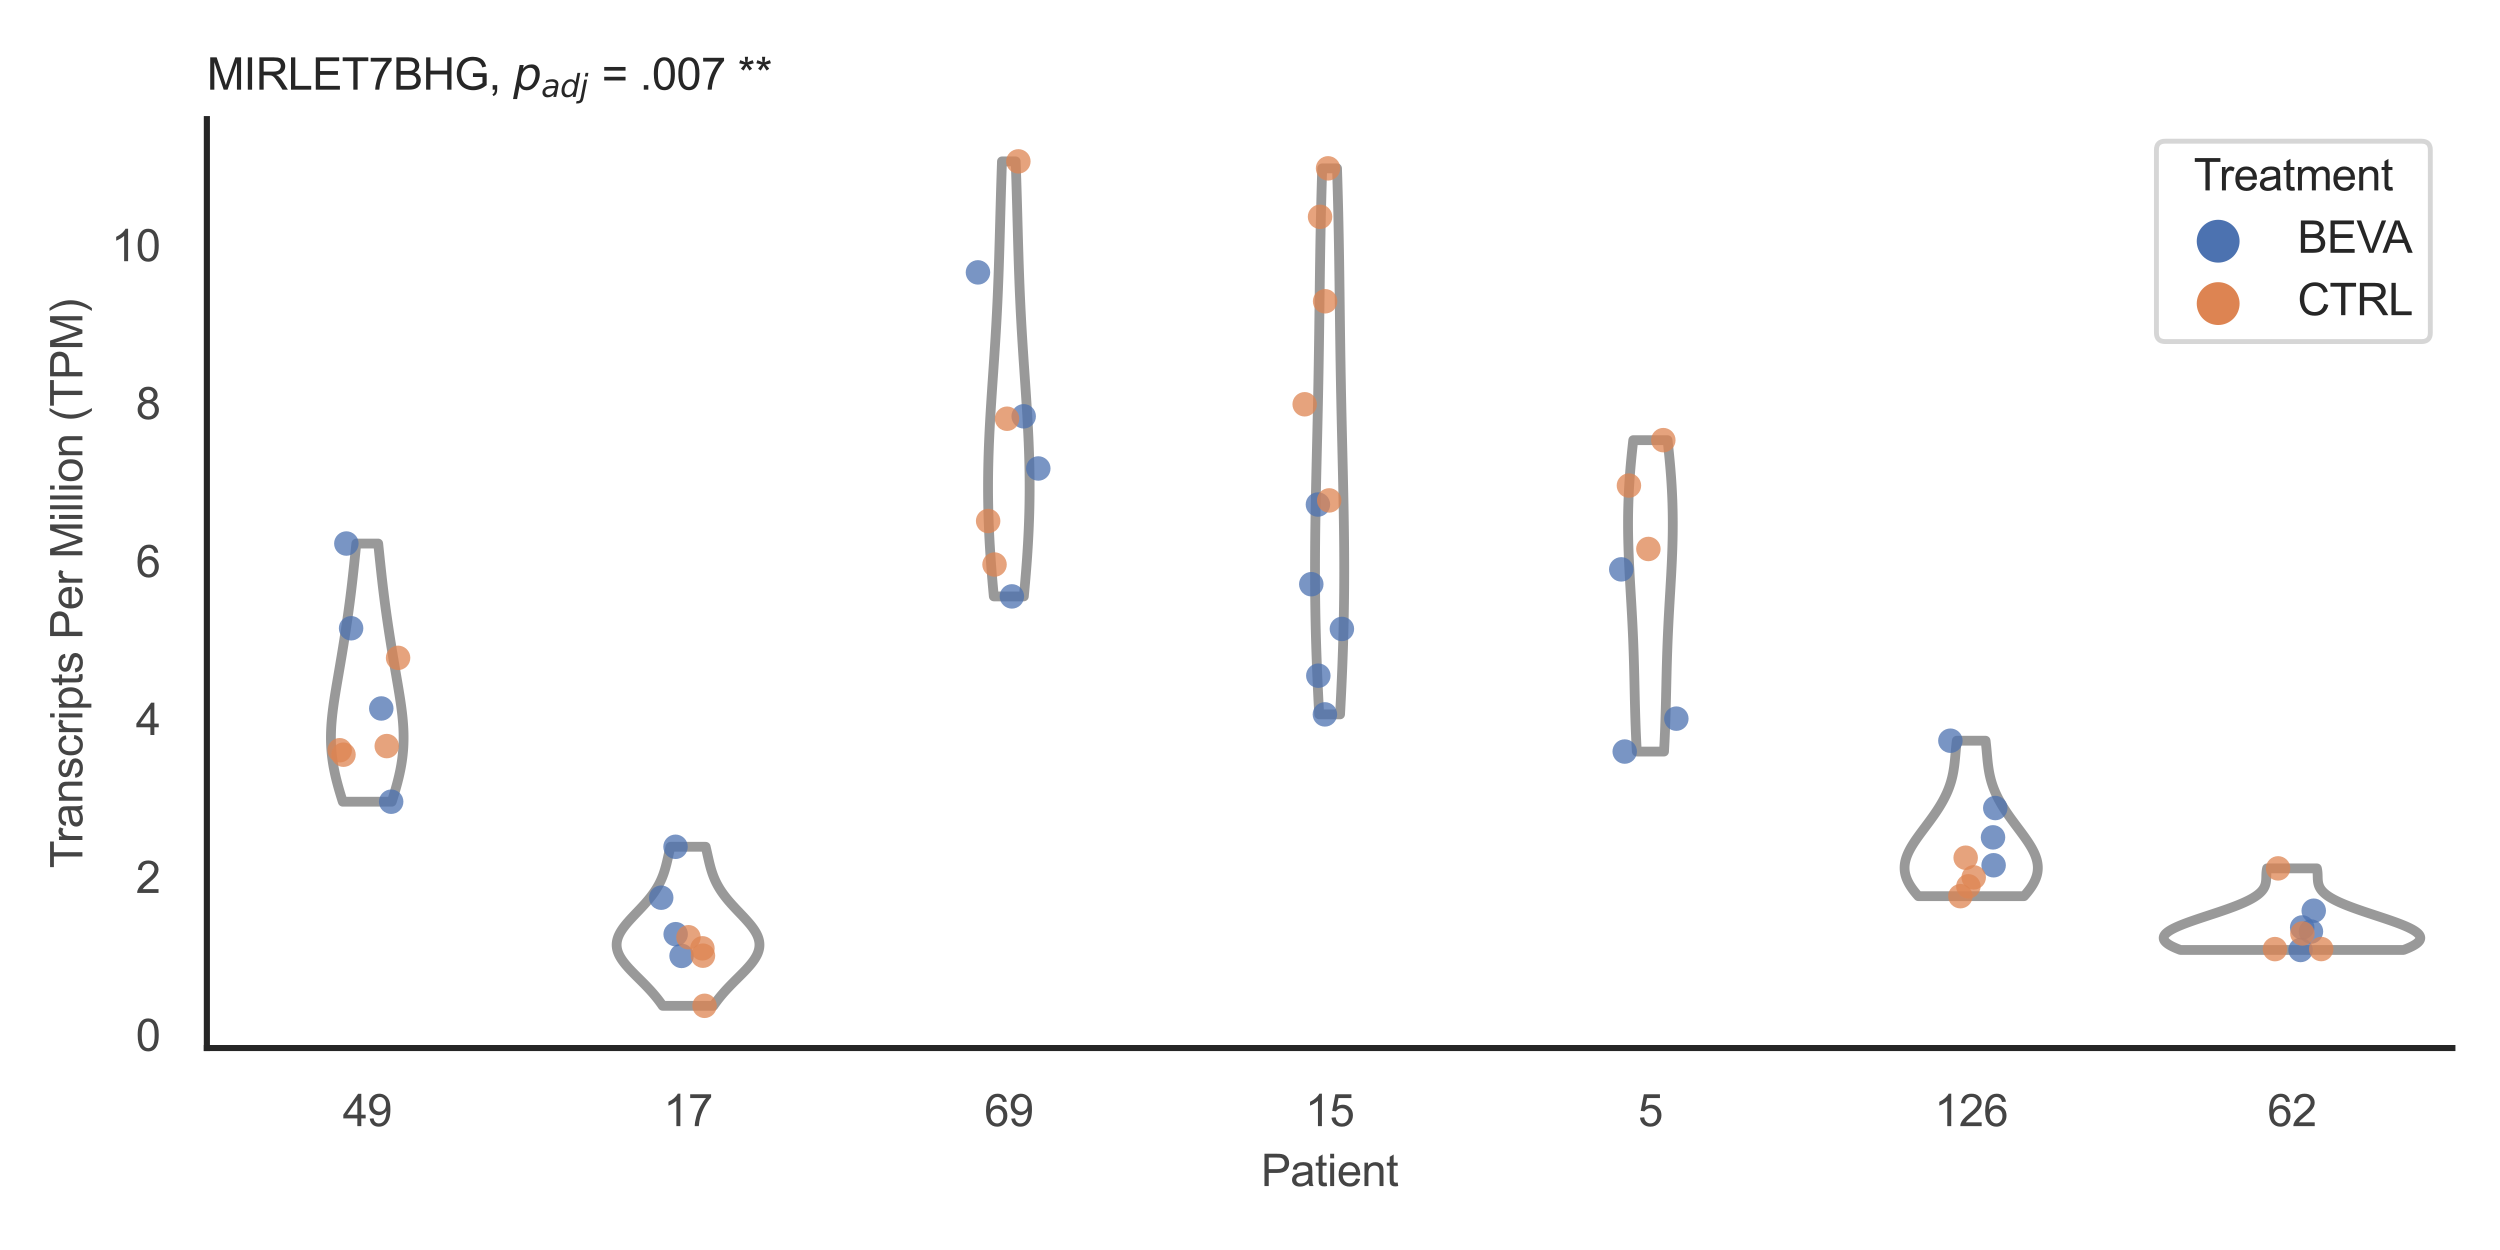 <?xml version="1.0" encoding="utf-8" standalone="no"?>
<!DOCTYPE svg PUBLIC "-//W3C//DTD SVG 1.1//EN"
  "http://www.w3.org/Graphics/SVG/1.1/DTD/svg11.dtd">
<svg xmlns:xlink="http://www.w3.org/1999/xlink" width="510.236pt" height="255.118pt" viewBox="0 0 510.236 255.118" xmlns="http://www.w3.org/2000/svg" version="1.1">
 <defs>
  <style type="text/css">*{stroke-linejoin: round; stroke-linecap: butt}</style>
 </defs>
 <g id="figure_1">
  <g id="patch_1">
   <path d="M 0 255.118 
L 510.236 255.118 
L 510.236 0 
L 0 0 
z
" style="fill: #ffffff"/>
  </g>
  <g id="axes_1">
   <g id="patch_2">
    <path d="M 42.22 213.898 
L 500.516 213.898 
L 500.516 24.32 
L 42.22 24.32 
z
" style="fill: #ffffff"/>
   </g>
   <g id="matplotlib.axis_1">
    <g id="xtick_1">
     <g id="text_1">
      <!-- 49 -->
      <g style="fill: #444444" transform="translate(69.951 229.84)scale(0.09 -0.09)">
       <defs>
        <path id="ArialMT-34" d="M 2069 0 
L 2069 1097 
L 81 1097 
L 81 1613 
L 2172 4581 
L 2631 4581 
L 2631 1613 
L 3250 1613 
L 3250 1097 
L 2631 1097 
L 2631 0 
L 2069 0 
z
M 2069 1613 
L 2069 3678 
L 634 1613 
L 2069 1613 
z
" transform="scale(0.016)"/>
        <path id="ArialMT-39" d="M 350 1059 
L 891 1109 
Q 959 728 1153 556 
Q 1347 384 1650 384 
Q 1909 384 2104 503 
Q 2300 622 2425 820 
Q 2550 1019 2634 1356 
Q 2719 1694 2719 2044 
Q 2719 2081 2716 2156 
Q 2547 1888 2255 1720 
Q 1963 1553 1622 1553 
Q 1053 1553 659 1965 
Q 266 2378 266 3053 
Q 266 3750 677 4175 
Q 1088 4600 1706 4600 
Q 2153 4600 2523 4359 
Q 2894 4119 3086 3673 
Q 3278 3228 3278 2384 
Q 3278 1506 3087 986 
Q 2897 466 2520 194 
Q 2144 -78 1638 -78 
Q 1100 -78 759 220 
Q 419 519 350 1059 
z
M 2653 3081 
Q 2653 3566 2395 3850 
Q 2138 4134 1775 4134 
Q 1400 4134 1122 3828 
Q 844 3522 844 3034 
Q 844 2597 1108 2323 
Q 1372 2050 1759 2050 
Q 2150 2050 2401 2323 
Q 2653 2597 2653 3081 
z
" transform="scale(0.016)"/>
       </defs>
       <use xlink:href="#ArialMT-34"/>
       <use xlink:href="#ArialMT-39" x="55.615"/>
      </g>
     </g>
    </g>
    <g id="xtick_2">
     <g id="text_2">
      <!-- 17 -->
      <g style="fill: #444444" transform="translate(135.421 229.84)scale(0.09 -0.09)">
       <defs>
        <path id="ArialMT-31" d="M 2384 0 
L 1822 0 
L 1822 3584 
Q 1619 3391 1289 3197 
Q 959 3003 697 2906 
L 697 3450 
Q 1169 3672 1522 3987 
Q 1875 4303 2022 4600 
L 2384 4600 
L 2384 0 
z
" transform="scale(0.016)"/>
        <path id="ArialMT-37" d="M 303 3981 
L 303 4522 
L 3269 4522 
L 3269 4084 
Q 2831 3619 2401 2847 
Q 1972 2075 1738 1259 
Q 1569 684 1522 0 
L 944 0 
Q 953 541 1156 1306 
Q 1359 2072 1739 2783 
Q 2119 3494 2547 3981 
L 303 3981 
z
" transform="scale(0.016)"/>
       </defs>
       <use xlink:href="#ArialMT-31"/>
       <use xlink:href="#ArialMT-37" x="55.615"/>
      </g>
     </g>
    </g>
    <g id="xtick_3">
     <g id="text_3">
      <!-- 69 -->
      <g style="fill: #444444" transform="translate(200.892 229.84)scale(0.09 -0.09)">
       <defs>
        <path id="ArialMT-36" d="M 3184 3459 
L 2625 3416 
Q 2550 3747 2413 3897 
Q 2184 4138 1850 4138 
Q 1581 4138 1378 3988 
Q 1113 3794 959 3422 
Q 806 3050 800 2363 
Q 1003 2672 1297 2822 
Q 1591 2972 1913 2972 
Q 2475 2972 2870 2558 
Q 3266 2144 3266 1488 
Q 3266 1056 3080 686 
Q 2894 316 2569 119 
Q 2244 -78 1831 -78 
Q 1128 -78 684 439 
Q 241 956 241 2144 
Q 241 3472 731 4075 
Q 1159 4600 1884 4600 
Q 2425 4600 2770 4297 
Q 3116 3994 3184 3459 
z
M 888 1484 
Q 888 1194 1011 928 
Q 1134 663 1356 523 
Q 1578 384 1822 384 
Q 2178 384 2434 671 
Q 2691 959 2691 1453 
Q 2691 1928 2437 2201 
Q 2184 2475 1800 2475 
Q 1419 2475 1153 2201 
Q 888 1928 888 1484 
z
" transform="scale(0.016)"/>
       </defs>
       <use xlink:href="#ArialMT-36"/>
       <use xlink:href="#ArialMT-39" x="55.615"/>
      </g>
     </g>
    </g>
    <g id="xtick_4">
     <g id="text_4">
      <!-- 15 -->
      <g style="fill: #444444" transform="translate(266.363 229.84)scale(0.09 -0.09)">
       <defs>
        <path id="ArialMT-35" d="M 266 1200 
L 856 1250 
Q 922 819 1161 601 
Q 1400 384 1738 384 
Q 2144 384 2425 690 
Q 2706 997 2706 1503 
Q 2706 1984 2436 2262 
Q 2166 2541 1728 2541 
Q 1456 2541 1237 2417 
Q 1019 2294 894 2097 
L 366 2166 
L 809 4519 
L 3088 4519 
L 3088 3981 
L 1259 3981 
L 1013 2750 
Q 1425 3038 1878 3038 
Q 2478 3038 2890 2622 
Q 3303 2206 3303 1553 
Q 3303 931 2941 478 
Q 2500 -78 1738 -78 
Q 1113 -78 717 272 
Q 322 622 266 1200 
z
" transform="scale(0.016)"/>
       </defs>
       <use xlink:href="#ArialMT-31"/>
       <use xlink:href="#ArialMT-35" x="55.615"/>
      </g>
     </g>
    </g>
    <g id="xtick_5">
     <g id="text_5">
      <!-- 5 -->
      <g style="fill: #444444" transform="translate(334.337 229.84)scale(0.09 -0.09)">
       <use xlink:href="#ArialMT-35"/>
      </g>
     </g>
    </g>
    <g id="xtick_6">
     <g id="text_6">
      <!-- 126 -->
      <g style="fill: #444444" transform="translate(394.803 229.84)scale(0.09 -0.09)">
       <defs>
        <path id="ArialMT-32" d="M 3222 541 
L 3222 0 
L 194 0 
Q 188 203 259 391 
Q 375 700 629 1000 
Q 884 1300 1366 1694 
Q 2113 2306 2375 2664 
Q 2638 3022 2638 3341 
Q 2638 3675 2398 3904 
Q 2159 4134 1775 4134 
Q 1369 4134 1125 3890 
Q 881 3647 878 3216 
L 300 3275 
Q 359 3922 746 4261 
Q 1134 4600 1788 4600 
Q 2447 4600 2831 4234 
Q 3216 3869 3216 3328 
Q 3216 3053 3103 2787 
Q 2991 2522 2730 2228 
Q 2469 1934 1863 1422 
Q 1356 997 1212 845 
Q 1069 694 975 541 
L 3222 541 
z
" transform="scale(0.016)"/>
       </defs>
       <use xlink:href="#ArialMT-31"/>
       <use xlink:href="#ArialMT-32" x="55.615"/>
       <use xlink:href="#ArialMT-36" x="111.23"/>
      </g>
     </g>
    </g>
    <g id="xtick_7">
     <g id="text_7">
      <!-- 62 -->
      <g style="fill: #444444" transform="translate(462.776 229.84)scale(0.09 -0.09)">
       <use xlink:href="#ArialMT-36"/>
       <use xlink:href="#ArialMT-32" x="55.615"/>
      </g>
     </g>
    </g>
    <g id="text_8">
     <!-- Patient -->
     <g style="fill: #444444" transform="translate(257.359 242.071)scale(0.09 -0.09)">
      <defs>
       <path id="ArialMT-50" d="M 494 0 
L 494 4581 
L 2222 4581 
Q 2678 4581 2919 4538 
Q 3256 4481 3484 4323 
Q 3713 4166 3852 3881 
Q 3991 3597 3991 3256 
Q 3991 2672 3619 2267 
Q 3247 1863 2275 1863 
L 1100 1863 
L 1100 0 
L 494 0 
z
M 1100 2403 
L 2284 2403 
Q 2872 2403 3119 2622 
Q 3366 2841 3366 3238 
Q 3366 3525 3220 3729 
Q 3075 3934 2838 4000 
Q 2684 4041 2272 4041 
L 1100 4041 
L 1100 2403 
z
" transform="scale(0.016)"/>
       <path id="ArialMT-61" d="M 2588 409 
Q 2275 144 1986 34 
Q 1697 -75 1366 -75 
Q 819 -75 525 192 
Q 231 459 231 875 
Q 231 1119 342 1320 
Q 453 1522 633 1644 
Q 813 1766 1038 1828 
Q 1203 1872 1538 1913 
Q 2219 1994 2541 2106 
Q 2544 2222 2544 2253 
Q 2544 2597 2384 2738 
Q 2169 2928 1744 2928 
Q 1347 2928 1158 2789 
Q 969 2650 878 2297 
L 328 2372 
Q 403 2725 575 2942 
Q 747 3159 1072 3276 
Q 1397 3394 1825 3394 
Q 2250 3394 2515 3294 
Q 2781 3194 2906 3042 
Q 3031 2891 3081 2659 
Q 3109 2516 3109 2141 
L 3109 1391 
Q 3109 606 3145 398 
Q 3181 191 3288 0 
L 2700 0 
Q 2613 175 2588 409 
z
M 2541 1666 
Q 2234 1541 1622 1453 
Q 1275 1403 1131 1340 
Q 988 1278 909 1158 
Q 831 1038 831 891 
Q 831 666 1001 516 
Q 1172 366 1500 366 
Q 1825 366 2078 508 
Q 2331 650 2450 897 
Q 2541 1088 2541 1459 
L 2541 1666 
z
" transform="scale(0.016)"/>
       <path id="ArialMT-74" d="M 1650 503 
L 1731 6 
Q 1494 -44 1306 -44 
Q 1000 -44 831 53 
Q 663 150 594 308 
Q 525 466 525 972 
L 525 2881 
L 113 2881 
L 113 3319 
L 525 3319 
L 525 4141 
L 1084 4478 
L 1084 3319 
L 1650 3319 
L 1650 2881 
L 1084 2881 
L 1084 941 
Q 1084 700 1114 631 
Q 1144 563 1211 522 
Q 1278 481 1403 481 
Q 1497 481 1650 503 
z
" transform="scale(0.016)"/>
       <path id="ArialMT-69" d="M 425 3934 
L 425 4581 
L 988 4581 
L 988 3934 
L 425 3934 
z
M 425 0 
L 425 3319 
L 988 3319 
L 988 0 
L 425 0 
z
" transform="scale(0.016)"/>
       <path id="ArialMT-65" d="M 2694 1069 
L 3275 997 
Q 3138 488 2766 206 
Q 2394 -75 1816 -75 
Q 1088 -75 661 373 
Q 234 822 234 1631 
Q 234 2469 665 2931 
Q 1097 3394 1784 3394 
Q 2450 3394 2872 2941 
Q 3294 2488 3294 1666 
Q 3294 1616 3291 1516 
L 816 1516 
Q 847 969 1125 678 
Q 1403 388 1819 388 
Q 2128 388 2347 550 
Q 2566 713 2694 1069 
z
M 847 1978 
L 2700 1978 
Q 2663 2397 2488 2606 
Q 2219 2931 1791 2931 
Q 1403 2931 1139 2672 
Q 875 2413 847 1978 
z
" transform="scale(0.016)"/>
       <path id="ArialMT-6e" d="M 422 0 
L 422 3319 
L 928 3319 
L 928 2847 
Q 1294 3394 1984 3394 
Q 2284 3394 2536 3286 
Q 2788 3178 2913 3003 
Q 3038 2828 3088 2588 
Q 3119 2431 3119 2041 
L 3119 0 
L 2556 0 
L 2556 2019 
Q 2556 2363 2490 2533 
Q 2425 2703 2258 2804 
Q 2091 2906 1866 2906 
Q 1506 2906 1245 2678 
Q 984 2450 984 1813 
L 984 0 
L 422 0 
z
" transform="scale(0.016)"/>
      </defs>
      <use xlink:href="#ArialMT-50"/>
      <use xlink:href="#ArialMT-61" x="66.699"/>
      <use xlink:href="#ArialMT-74" x="122.314"/>
      <use xlink:href="#ArialMT-69" x="150.098"/>
      <use xlink:href="#ArialMT-65" x="172.314"/>
      <use xlink:href="#ArialMT-6e" x="227.93"/>
      <use xlink:href="#ArialMT-74" x="283.545"/>
     </g>
    </g>
   </g>
   <g id="matplotlib.axis_2">
    <g id="ytick_1">
     <g id="text_9">
      <!-- 0 -->
      <g style="fill: #444444" transform="translate(27.715 214.475)scale(0.09 -0.09)">
       <defs>
        <path id="ArialMT-30" d="M 266 2259 
Q 266 3072 433 3567 
Q 600 4063 929 4331 
Q 1259 4600 1759 4600 
Q 2128 4600 2406 4451 
Q 2684 4303 2865 4023 
Q 3047 3744 3150 3342 
Q 3253 2941 3253 2259 
Q 3253 1453 3087 958 
Q 2922 463 2592 192 
Q 2263 -78 1759 -78 
Q 1097 -78 719 397 
Q 266 969 266 2259 
z
M 844 2259 
Q 844 1131 1108 757 
Q 1372 384 1759 384 
Q 2147 384 2411 759 
Q 2675 1134 2675 2259 
Q 2675 3391 2411 3762 
Q 2147 4134 1753 4134 
Q 1366 4134 1134 3806 
Q 844 3388 844 2259 
z
" transform="scale(0.016)"/>
       </defs>
       <use xlink:href="#ArialMT-30"/>
      </g>
     </g>
    </g>
    <g id="ytick_2">
     <g id="text_10">
      <!-- 2 -->
      <g style="fill: #444444" transform="translate(27.715 182.241)scale(0.09 -0.09)">
       <use xlink:href="#ArialMT-32"/>
      </g>
     </g>
    </g>
    <g id="ytick_3">
     <g id="text_11">
      <!-- 4 -->
      <g style="fill: #444444" transform="translate(27.715 150.007)scale(0.09 -0.09)">
       <use xlink:href="#ArialMT-34"/>
      </g>
     </g>
    </g>
    <g id="ytick_4">
     <g id="text_12">
      <!-- 6 -->
      <g style="fill: #444444" transform="translate(27.715 117.774)scale(0.09 -0.09)">
       <use xlink:href="#ArialMT-36"/>
      </g>
     </g>
    </g>
    <g id="ytick_5">
     <g id="text_13">
      <!-- 8 -->
      <g style="fill: #444444" transform="translate(27.715 85.54)scale(0.09 -0.09)">
       <defs>
        <path id="ArialMT-38" d="M 1131 2484 
Q 781 2613 612 2850 
Q 444 3088 444 3419 
Q 444 3919 803 4259 
Q 1163 4600 1759 4600 
Q 2359 4600 2725 4251 
Q 3091 3903 3091 3403 
Q 3091 3084 2923 2848 
Q 2756 2613 2416 2484 
Q 2838 2347 3058 2040 
Q 3278 1734 3278 1309 
Q 3278 722 2862 322 
Q 2447 -78 1769 -78 
Q 1091 -78 675 323 
Q 259 725 259 1325 
Q 259 1772 486 2073 
Q 713 2375 1131 2484 
z
M 1019 3438 
Q 1019 3113 1228 2906 
Q 1438 2700 1772 2700 
Q 2097 2700 2305 2904 
Q 2513 3109 2513 3406 
Q 2513 3716 2298 3927 
Q 2084 4138 1766 4138 
Q 1444 4138 1231 3931 
Q 1019 3725 1019 3438 
z
M 838 1322 
Q 838 1081 952 856 
Q 1066 631 1291 507 
Q 1516 384 1775 384 
Q 2178 384 2440 643 
Q 2703 903 2703 1303 
Q 2703 1709 2433 1975 
Q 2163 2241 1756 2241 
Q 1359 2241 1098 1978 
Q 838 1716 838 1322 
z
" transform="scale(0.016)"/>
       </defs>
       <use xlink:href="#ArialMT-38"/>
      </g>
     </g>
    </g>
    <g id="ytick_6">
     <g id="text_14">
      <!-- 10 -->
      <g style="fill: #444444" transform="translate(22.71 53.306)scale(0.09 -0.09)">
       <use xlink:href="#ArialMT-31"/>
       <use xlink:href="#ArialMT-30" x="55.615"/>
      </g>
     </g>
    </g>
    <g id="text_15">
     <!-- Transcripts Per Million (TPM) -->
     <g style="fill: #444444" transform="translate(16.816 177.194)rotate(-90)scale(0.09 -0.09)">
      <defs>
       <path id="ArialMT-54" d="M 1659 0 
L 1659 4041 
L 150 4041 
L 150 4581 
L 3781 4581 
L 3781 4041 
L 2266 4041 
L 2266 0 
L 1659 0 
z
" transform="scale(0.016)"/>
       <path id="ArialMT-72" d="M 416 0 
L 416 3319 
L 922 3319 
L 922 2816 
Q 1116 3169 1280 3281 
Q 1444 3394 1641 3394 
Q 1925 3394 2219 3213 
L 2025 2691 
Q 1819 2813 1613 2813 
Q 1428 2813 1281 2702 
Q 1134 2591 1072 2394 
Q 978 2094 978 1738 
L 978 0 
L 416 0 
z
" transform="scale(0.016)"/>
       <path id="ArialMT-73" d="M 197 991 
L 753 1078 
Q 800 744 1014 566 
Q 1228 388 1613 388 
Q 2000 388 2187 545 
Q 2375 703 2375 916 
Q 2375 1106 2209 1216 
Q 2094 1291 1634 1406 
Q 1016 1563 777 1677 
Q 538 1791 414 1992 
Q 291 2194 291 2438 
Q 291 2659 392 2848 
Q 494 3038 669 3163 
Q 800 3259 1026 3326 
Q 1253 3394 1513 3394 
Q 1903 3394 2198 3281 
Q 2494 3169 2634 2976 
Q 2775 2784 2828 2463 
L 2278 2388 
Q 2241 2644 2061 2787 
Q 1881 2931 1553 2931 
Q 1166 2931 1000 2803 
Q 834 2675 834 2503 
Q 834 2394 903 2306 
Q 972 2216 1119 2156 
Q 1203 2125 1616 2013 
Q 2213 1853 2448 1751 
Q 2684 1650 2818 1456 
Q 2953 1263 2953 975 
Q 2953 694 2789 445 
Q 2625 197 2315 61 
Q 2006 -75 1616 -75 
Q 969 -75 630 194 
Q 291 463 197 991 
z
" transform="scale(0.016)"/>
       <path id="ArialMT-63" d="M 2588 1216 
L 3141 1144 
Q 3050 572 2676 248 
Q 2303 -75 1759 -75 
Q 1078 -75 664 370 
Q 250 816 250 1647 
Q 250 2184 428 2587 
Q 606 2991 970 3192 
Q 1334 3394 1763 3394 
Q 2303 3394 2647 3120 
Q 2991 2847 3088 2344 
L 2541 2259 
Q 2463 2594 2264 2762 
Q 2066 2931 1784 2931 
Q 1359 2931 1093 2626 
Q 828 2322 828 1663 
Q 828 994 1084 691 
Q 1341 388 1753 388 
Q 2084 388 2306 591 
Q 2528 794 2588 1216 
z
" transform="scale(0.016)"/>
       <path id="ArialMT-70" d="M 422 -1272 
L 422 3319 
L 934 3319 
L 934 2888 
Q 1116 3141 1344 3267 
Q 1572 3394 1897 3394 
Q 2322 3394 2647 3175 
Q 2972 2956 3137 2557 
Q 3303 2159 3303 1684 
Q 3303 1175 3120 767 
Q 2938 359 2589 142 
Q 2241 -75 1856 -75 
Q 1575 -75 1351 44 
Q 1128 163 984 344 
L 984 -1272 
L 422 -1272 
z
M 931 1641 
Q 931 1000 1190 694 
Q 1450 388 1819 388 
Q 2194 388 2461 705 
Q 2728 1022 2728 1688 
Q 2728 2322 2467 2637 
Q 2206 2953 1844 2953 
Q 1484 2953 1207 2617 
Q 931 2281 931 1641 
z
" transform="scale(0.016)"/>
       <path id="ArialMT-20" transform="scale(0.016)"/>
       <path id="ArialMT-4d" d="M 475 0 
L 475 4581 
L 1388 4581 
L 2472 1338 
Q 2622 884 2691 659 
Q 2769 909 2934 1394 
L 4031 4581 
L 4847 4581 
L 4847 0 
L 4263 0 
L 4263 3834 
L 2931 0 
L 2384 0 
L 1059 3900 
L 1059 0 
L 475 0 
z
" transform="scale(0.016)"/>
       <path id="ArialMT-6c" d="M 409 0 
L 409 4581 
L 972 4581 
L 972 0 
L 409 0 
z
" transform="scale(0.016)"/>
       <path id="ArialMT-6f" d="M 213 1659 
Q 213 2581 725 3025 
Q 1153 3394 1769 3394 
Q 2453 3394 2887 2945 
Q 3322 2497 3322 1706 
Q 3322 1066 3130 698 
Q 2938 331 2570 128 
Q 2203 -75 1769 -75 
Q 1072 -75 642 372 
Q 213 819 213 1659 
z
M 791 1659 
Q 791 1022 1069 705 
Q 1347 388 1769 388 
Q 2188 388 2466 706 
Q 2744 1025 2744 1678 
Q 2744 2294 2464 2611 
Q 2184 2928 1769 2928 
Q 1347 2928 1069 2612 
Q 791 2297 791 1659 
z
" transform="scale(0.016)"/>
       <path id="ArialMT-28" d="M 1497 -1347 
Q 1031 -759 709 28 
Q 388 816 388 1659 
Q 388 2403 628 3084 
Q 909 3875 1497 4659 
L 1900 4659 
Q 1522 4009 1400 3731 
Q 1209 3300 1100 2831 
Q 966 2247 966 1656 
Q 966 153 1900 -1347 
L 1497 -1347 
z
" transform="scale(0.016)"/>
       <path id="ArialMT-29" d="M 791 -1347 
L 388 -1347 
Q 1322 153 1322 1656 
Q 1322 2244 1188 2822 
Q 1081 3291 891 3722 
Q 769 4003 388 4659 
L 791 4659 
Q 1378 3875 1659 3084 
Q 1900 2403 1900 1659 
Q 1900 816 1576 28 
Q 1253 -759 791 -1347 
z
" transform="scale(0.016)"/>
      </defs>
      <use xlink:href="#ArialMT-54"/>
      <use xlink:href="#ArialMT-72" x="57.334"/>
      <use xlink:href="#ArialMT-61" x="90.635"/>
      <use xlink:href="#ArialMT-6e" x="146.25"/>
      <use xlink:href="#ArialMT-73" x="201.865"/>
      <use xlink:href="#ArialMT-63" x="251.865"/>
      <use xlink:href="#ArialMT-72" x="301.865"/>
      <use xlink:href="#ArialMT-69" x="335.166"/>
      <use xlink:href="#ArialMT-70" x="357.383"/>
      <use xlink:href="#ArialMT-74" x="412.998"/>
      <use xlink:href="#ArialMT-73" x="440.781"/>
      <use xlink:href="#ArialMT-20" x="490.781"/>
      <use xlink:href="#ArialMT-50" x="518.564"/>
      <use xlink:href="#ArialMT-65" x="585.264"/>
      <use xlink:href="#ArialMT-72" x="640.879"/>
      <use xlink:href="#ArialMT-20" x="674.18"/>
      <use xlink:href="#ArialMT-4d" x="701.963"/>
      <use xlink:href="#ArialMT-69" x="785.264"/>
      <use xlink:href="#ArialMT-6c" x="807.48"/>
      <use xlink:href="#ArialMT-6c" x="829.697"/>
      <use xlink:href="#ArialMT-69" x="851.914"/>
      <use xlink:href="#ArialMT-6f" x="874.131"/>
      <use xlink:href="#ArialMT-6e" x="929.746"/>
      <use xlink:href="#ArialMT-20" x="985.361"/>
      <use xlink:href="#ArialMT-28" x="1013.145"/>
      <use xlink:href="#ArialMT-54" x="1046.445"/>
      <use xlink:href="#ArialMT-50" x="1107.529"/>
      <use xlink:href="#ArialMT-4d" x="1174.229"/>
      <use xlink:href="#ArialMT-29" x="1257.529"/>
     </g>
    </g>
   </g>
   <g id="PolyCollection_1">
    <defs>
     <path id="m6eb2a7f73b" d="M 79.957 -91.494 
L 69.954 -91.494 
L 69.787 -92.026 
L 69.621 -92.559 
L 69.459 -93.091 
L 69.301 -93.623 
L 69.146 -94.155 
L 68.996 -94.688 
L 68.852 -95.22 
L 68.713 -95.752 
L 68.58 -96.284 
L 68.454 -96.816 
L 68.335 -97.349 
L 68.224 -97.881 
L 68.12 -98.413 
L 68.024 -98.945 
L 67.937 -99.478 
L 67.857 -100.01 
L 67.787 -100.542 
L 67.726 -101.074 
L 67.673 -101.607 
L 67.629 -102.139 
L 67.594 -102.671 
L 67.568 -103.203 
L 67.551 -103.736 
L 67.542 -104.268 
L 67.541 -104.8 
L 67.549 -105.332 
L 67.564 -105.864 
L 67.587 -106.397 
L 67.616 -106.929 
L 67.653 -107.461 
L 67.696 -107.993 
L 67.745 -108.526 
L 67.799 -109.058 
L 67.859 -109.59 
L 67.923 -110.122 
L 67.992 -110.655 
L 68.064 -111.187 
L 68.14 -111.719 
L 68.219 -112.251 
L 68.301 -112.784 
L 68.385 -113.316 
L 68.47 -113.848 
L 68.558 -114.38 
L 68.646 -114.913 
L 68.736 -115.445 
L 68.827 -115.977 
L 68.918 -116.509 
L 69.009 -117.041 
L 69.1 -117.574 
L 69.192 -118.106 
L 69.283 -118.638 
L 69.374 -119.17 
L 69.464 -119.703 
L 69.554 -120.235 
L 69.644 -120.767 
L 69.733 -121.299 
L 69.821 -121.832 
L 69.909 -122.364 
L 69.996 -122.896 
L 70.082 -123.428 
L 70.167 -123.961 
L 70.252 -124.493 
L 70.336 -125.025 
L 70.419 -125.557 
L 70.501 -126.089 
L 70.582 -126.622 
L 70.662 -127.154 
L 70.742 -127.686 
L 70.82 -128.218 
L 70.898 -128.751 
L 70.974 -129.283 
L 71.05 -129.815 
L 71.124 -130.347 
L 71.198 -130.88 
L 71.27 -131.412 
L 71.341 -131.944 
L 71.411 -132.476 
L 71.479 -133.009 
L 71.547 -133.541 
L 71.613 -134.073 
L 71.678 -134.605 
L 71.742 -135.137 
L 71.805 -135.67 
L 71.867 -136.202 
L 71.928 -136.734 
L 71.989 -137.266 
L 72.048 -137.799 
L 72.106 -138.331 
L 72.164 -138.863 
L 72.221 -139.395 
L 72.278 -139.928 
L 72.334 -140.46 
L 72.39 -140.992 
L 72.445 -141.524 
L 72.501 -142.057 
L 72.556 -142.589 
L 72.612 -143.121 
L 72.667 -143.653 
L 72.723 -144.185 
L 77.188 -144.185 
L 77.188 -144.185 
L 77.244 -143.653 
L 77.299 -143.121 
L 77.355 -142.589 
L 77.41 -142.057 
L 77.466 -141.524 
L 77.521 -140.992 
L 77.577 -140.46 
L 77.633 -139.928 
L 77.69 -139.395 
L 77.747 -138.863 
L 77.805 -138.331 
L 77.863 -137.799 
L 77.922 -137.266 
L 77.982 -136.734 
L 78.043 -136.202 
L 78.105 -135.67 
L 78.168 -135.137 
L 78.233 -134.605 
L 78.298 -134.073 
L 78.364 -133.541 
L 78.432 -133.009 
L 78.5 -132.476 
L 78.57 -131.944 
L 78.641 -131.412 
L 78.713 -130.88 
L 78.787 -130.347 
L 78.861 -129.815 
L 78.936 -129.283 
L 79.013 -128.751 
L 79.091 -128.218 
L 79.169 -127.686 
L 79.248 -127.154 
L 79.329 -126.622 
L 79.41 -126.089 
L 79.492 -125.557 
L 79.575 -125.025 
L 79.659 -124.493 
L 79.744 -123.961 
L 79.829 -123.428 
L 79.915 -122.896 
L 80.002 -122.364 
L 80.09 -121.832 
L 80.178 -121.299 
L 80.267 -120.767 
L 80.357 -120.235 
L 80.447 -119.703 
L 80.537 -119.17 
L 80.628 -118.638 
L 80.719 -118.106 
L 80.811 -117.574 
L 80.902 -117.041 
L 80.993 -116.509 
L 81.084 -115.977 
L 81.175 -115.445 
L 81.264 -114.913 
L 81.353 -114.38 
L 81.441 -113.848 
L 81.526 -113.316 
L 81.61 -112.784 
L 81.692 -112.251 
L 81.771 -111.719 
L 81.847 -111.187 
L 81.919 -110.655 
L 81.988 -110.122 
L 82.052 -109.59 
L 82.112 -109.058 
L 82.166 -108.526 
L 82.215 -107.993 
L 82.258 -107.461 
L 82.294 -106.929 
L 82.324 -106.397 
L 82.347 -105.864 
L 82.362 -105.332 
L 82.37 -104.8 
L 82.369 -104.268 
L 82.36 -103.736 
L 82.343 -103.203 
L 82.317 -102.671 
L 82.282 -102.139 
L 82.238 -101.607 
L 82.185 -101.074 
L 82.124 -100.542 
L 82.053 -100.01 
L 81.974 -99.478 
L 81.887 -98.945 
L 81.791 -98.413 
L 81.687 -97.881 
L 81.575 -97.349 
L 81.456 -96.816 
L 81.33 -96.284 
L 81.198 -95.752 
L 81.059 -95.22 
L 80.914 -94.688 
L 80.765 -94.155 
L 80.61 -93.623 
L 80.452 -93.091 
L 80.29 -92.559 
L 80.124 -92.026 
L 79.957 -91.494 
z
" style="stroke: #999999; stroke-width: 2"/>
    </defs>
    <g clip-path="url(#p8a9cbec8b3)">
     <use xlink:href="#m6eb2a7f73b" x="0" y="255.118" style="fill: #ffffff; stroke: #999999; stroke-width: 2"/>
    </g>
   </g>
   <g id="PolyCollection_2">
    <defs>
     <path id="m2fc7ebd4a8" d="M 145.605 -49.837 
L 135.247 -49.837 
L 135.02 -50.165 
L 134.784 -50.493 
L 134.541 -50.821 
L 134.29 -51.149 
L 134.031 -51.476 
L 133.764 -51.804 
L 133.489 -52.132 
L 133.206 -52.46 
L 132.916 -52.788 
L 132.618 -53.116 
L 132.313 -53.443 
L 132.002 -53.771 
L 131.686 -54.099 
L 131.364 -54.427 
L 131.039 -54.755 
L 130.711 -55.083 
L 130.381 -55.41 
L 130.051 -55.738 
L 129.723 -56.066 
L 129.397 -56.394 
L 129.075 -56.722 
L 128.759 -57.05 
L 128.451 -57.377 
L 128.153 -57.705 
L 127.865 -58.033 
L 127.591 -58.361 
L 127.331 -58.689 
L 127.088 -59.017 
L 126.863 -59.344 
L 126.657 -59.672 
L 126.472 -60 
L 126.309 -60.328 
L 126.17 -60.656 
L 126.054 -60.983 
L 125.964 -61.311 
L 125.9 -61.639 
L 125.861 -61.967 
L 125.849 -62.295 
L 125.864 -62.623 
L 125.904 -62.95 
L 125.97 -63.278 
L 126.062 -63.606 
L 126.177 -63.934 
L 126.317 -64.262 
L 126.478 -64.59 
L 126.661 -64.917 
L 126.864 -65.245 
L 127.085 -65.573 
L 127.323 -65.901 
L 127.576 -66.229 
L 127.842 -66.557 
L 128.121 -66.884 
L 128.409 -67.212 
L 128.705 -67.54 
L 129.008 -67.868 
L 129.316 -68.196 
L 129.627 -68.524 
L 129.939 -68.851 
L 130.251 -69.179 
L 130.562 -69.507 
L 130.87 -69.835 
L 131.174 -70.163 
L 131.473 -70.491 
L 131.765 -70.818 
L 132.05 -71.146 
L 132.327 -71.474 
L 132.596 -71.802 
L 132.855 -72.13 
L 133.104 -72.458 
L 133.343 -72.785 
L 133.572 -73.113 
L 133.789 -73.441 
L 133.997 -73.769 
L 134.193 -74.097 
L 134.379 -74.425 
L 134.554 -74.752 
L 134.719 -75.08 
L 134.874 -75.408 
L 135.02 -75.736 
L 135.157 -76.064 
L 135.285 -76.392 
L 135.406 -76.719 
L 135.518 -77.047 
L 135.624 -77.375 
L 135.724 -77.703 
L 135.819 -78.031 
L 135.908 -78.359 
L 135.993 -78.686 
L 136.075 -79.014 
L 136.154 -79.342 
L 136.23 -79.67 
L 136.305 -79.998 
L 136.378 -80.326 
L 136.452 -80.653 
L 136.525 -80.981 
L 136.598 -81.309 
L 136.673 -81.637 
L 136.749 -81.965 
L 136.826 -82.293 
L 144.027 -82.293 
L 144.027 -82.293 
L 144.104 -81.965 
L 144.18 -81.637 
L 144.254 -81.309 
L 144.328 -80.981 
L 144.401 -80.653 
L 144.474 -80.326 
L 144.548 -79.998 
L 144.623 -79.67 
L 144.699 -79.342 
L 144.778 -79.014 
L 144.859 -78.686 
L 144.945 -78.359 
L 145.034 -78.031 
L 145.128 -77.703 
L 145.228 -77.375 
L 145.334 -77.047 
L 145.447 -76.719 
L 145.567 -76.392 
L 145.696 -76.064 
L 145.832 -75.736 
L 145.978 -75.408 
L 146.134 -75.08 
L 146.299 -74.752 
L 146.474 -74.425 
L 146.66 -74.097 
L 146.856 -73.769 
L 147.063 -73.441 
L 147.281 -73.113 
L 147.51 -72.785 
L 147.749 -72.458 
L 147.998 -72.13 
L 148.257 -71.802 
L 148.525 -71.474 
L 148.802 -71.146 
L 149.087 -70.818 
L 149.38 -70.491 
L 149.679 -70.163 
L 149.982 -69.835 
L 150.29 -69.507 
L 150.601 -69.179 
L 150.914 -68.851 
L 151.226 -68.524 
L 151.537 -68.196 
L 151.844 -67.868 
L 152.147 -67.54 
L 152.444 -67.212 
L 152.732 -66.884 
L 153.01 -66.557 
L 153.277 -66.229 
L 153.53 -65.901 
L 153.768 -65.573 
L 153.989 -65.245 
L 154.192 -64.917 
L 154.374 -64.59 
L 154.536 -64.262 
L 154.675 -63.934 
L 154.791 -63.606 
L 154.882 -63.278 
L 154.949 -62.95 
L 154.989 -62.623 
L 155.003 -62.295 
L 154.991 -61.967 
L 154.953 -61.639 
L 154.888 -61.311 
L 154.798 -60.983 
L 154.683 -60.656 
L 154.544 -60.328 
L 154.381 -60 
L 154.196 -59.672 
L 153.99 -59.344 
L 153.765 -59.017 
L 153.521 -58.689 
L 153.262 -58.361 
L 152.987 -58.033 
L 152.7 -57.705 
L 152.401 -57.377 
L 152.093 -57.05 
L 151.778 -56.722 
L 151.456 -56.394 
L 151.13 -56.066 
L 150.801 -55.738 
L 150.472 -55.41 
L 150.142 -55.083 
L 149.814 -54.755 
L 149.489 -54.427 
L 149.167 -54.099 
L 148.85 -53.771 
L 148.539 -53.443 
L 148.235 -53.116 
L 147.937 -52.788 
L 147.646 -52.46 
L 147.363 -52.132 
L 147.088 -51.804 
L 146.821 -51.476 
L 146.562 -51.149 
L 146.311 -50.821 
L 146.068 -50.493 
L 145.833 -50.165 
L 145.605 -49.837 
z
" style="stroke: #999999; stroke-width: 2"/>
    </defs>
    <g clip-path="url(#p8a9cbec8b3)">
     <use xlink:href="#m2fc7ebd4a8" x="0" y="255.118" style="fill: #ffffff; stroke: #999999; stroke-width: 2"/>
    </g>
   </g>
   <g id="PolyCollection_3">
    <defs>
     <path id="me5ce0c4884" d="M 208.961 -133.396 
L 202.833 -133.396 
L 202.749 -134.293 
L 202.668 -135.19 
L 202.588 -136.087 
L 202.511 -136.983 
L 202.436 -137.88 
L 202.363 -138.777 
L 202.293 -139.674 
L 202.227 -140.571 
L 202.163 -141.467 
L 202.103 -142.364 
L 202.046 -143.261 
L 201.993 -144.158 
L 201.943 -145.055 
L 201.897 -145.952 
L 201.855 -146.848 
L 201.817 -147.745 
L 201.782 -148.642 
L 201.752 -149.539 
L 201.726 -150.436 
L 201.704 -151.332 
L 201.686 -152.229 
L 201.672 -153.126 
L 201.662 -154.023 
L 201.657 -154.92 
L 201.656 -155.817 
L 201.658 -156.713 
L 201.665 -157.61 
L 201.676 -158.507 
L 201.69 -159.404 
L 201.709 -160.301 
L 201.731 -161.197 
L 201.756 -162.094 
L 201.786 -162.991 
L 201.818 -163.888 
L 201.854 -164.785 
L 201.893 -165.681 
L 201.934 -166.578 
L 201.979 -167.475 
L 202.026 -168.372 
L 202.075 -169.269 
L 202.126 -170.166 
L 202.18 -171.062 
L 202.235 -171.959 
L 202.292 -172.856 
L 202.35 -173.753 
L 202.409 -174.65 
L 202.469 -175.546 
L 202.529 -176.443 
L 202.59 -177.34 
L 202.651 -178.237 
L 202.713 -179.134 
L 202.774 -180.031 
L 202.835 -180.927 
L 202.895 -181.824 
L 202.955 -182.721 
L 203.013 -183.618 
L 203.071 -184.515 
L 203.127 -185.411 
L 203.183 -186.308 
L 203.237 -187.205 
L 203.289 -188.102 
L 203.34 -188.999 
L 203.389 -189.896 
L 203.437 -190.792 
L 203.483 -191.689 
L 203.527 -192.586 
L 203.57 -193.483 
L 203.611 -194.38 
L 203.65 -195.276 
L 203.688 -196.173 
L 203.724 -197.07 
L 203.759 -197.967 
L 203.792 -198.864 
L 203.824 -199.761 
L 203.855 -200.657 
L 203.884 -201.554 
L 203.913 -202.451 
L 203.94 -203.348 
L 203.967 -204.245 
L 203.993 -205.141 
L 204.019 -206.038 
L 204.044 -206.935 
L 204.069 -207.832 
L 204.094 -208.729 
L 204.118 -209.625 
L 204.142 -210.522 
L 204.167 -211.419 
L 204.192 -212.316 
L 204.217 -213.213 
L 204.242 -214.11 
L 204.268 -215.006 
L 204.294 -215.903 
L 204.321 -216.8 
L 204.349 -217.697 
L 204.377 -218.594 
L 204.406 -219.49 
L 204.435 -220.387 
L 204.465 -221.284 
L 204.496 -222.181 
L 207.298 -222.181 
L 207.298 -222.181 
L 207.329 -221.284 
L 207.359 -220.387 
L 207.389 -219.49 
L 207.418 -218.594 
L 207.446 -217.697 
L 207.473 -216.8 
L 207.5 -215.903 
L 207.526 -215.006 
L 207.552 -214.11 
L 207.578 -213.213 
L 207.603 -212.316 
L 207.627 -211.419 
L 207.652 -210.522 
L 207.676 -209.625 
L 207.701 -208.729 
L 207.726 -207.832 
L 207.75 -206.935 
L 207.775 -206.038 
L 207.801 -205.141 
L 207.827 -204.245 
L 207.854 -203.348 
L 207.882 -202.451 
L 207.91 -201.554 
L 207.94 -200.657 
L 207.971 -199.761 
L 208.003 -198.864 
L 208.036 -197.967 
L 208.07 -197.07 
L 208.107 -196.173 
L 208.144 -195.276 
L 208.184 -194.38 
L 208.225 -193.483 
L 208.267 -192.586 
L 208.311 -191.689 
L 208.357 -190.792 
L 208.405 -189.896 
L 208.454 -188.999 
L 208.505 -188.102 
L 208.558 -187.205 
L 208.612 -186.308 
L 208.667 -185.411 
L 208.724 -184.515 
L 208.781 -183.618 
L 208.84 -182.721 
L 208.899 -181.824 
L 208.96 -180.927 
L 209.021 -180.031 
L 209.082 -179.134 
L 209.143 -178.237 
L 209.204 -177.34 
L 209.265 -176.443 
L 209.326 -175.546 
L 209.386 -174.65 
L 209.445 -173.753 
L 209.503 -172.856 
L 209.56 -171.959 
L 209.615 -171.062 
L 209.668 -170.166 
L 209.719 -169.269 
L 209.769 -168.372 
L 209.816 -167.475 
L 209.86 -166.578 
L 209.902 -165.681 
L 209.941 -164.785 
L 209.976 -163.888 
L 210.009 -162.991 
L 210.038 -162.094 
L 210.064 -161.197 
L 210.086 -160.301 
L 210.104 -159.404 
L 210.119 -158.507 
L 210.13 -157.61 
L 210.136 -156.713 
L 210.139 -155.817 
L 210.138 -154.92 
L 210.132 -154.023 
L 210.122 -153.126 
L 210.109 -152.229 
L 210.091 -151.332 
L 210.069 -150.436 
L 210.042 -149.539 
L 210.012 -148.642 
L 209.978 -147.745 
L 209.94 -146.848 
L 209.897 -145.952 
L 209.851 -145.055 
L 209.802 -144.158 
L 209.748 -143.261 
L 209.691 -142.364 
L 209.631 -141.467 
L 209.568 -140.571 
L 209.501 -139.674 
L 209.431 -138.777 
L 209.359 -137.88 
L 209.284 -136.983 
L 209.206 -136.087 
L 209.127 -135.19 
L 209.045 -134.293 
L 208.961 -133.396 
z
" style="stroke: #999999; stroke-width: 2"/>
    </defs>
    <g clip-path="url(#p8a9cbec8b3)">
     <use xlink:href="#me5ce0c4884" x="0" y="255.118" style="fill: #ffffff; stroke: #999999; stroke-width: 2"/>
    </g>
   </g>
   <g id="PolyCollection_4">
    <defs>
     <path id="me1b0afda90" d="M 273.499 -109.316 
L 269.237 -109.316 
L 269.178 -110.441 
L 269.12 -111.567 
L 269.063 -112.693 
L 269.009 -113.818 
L 268.956 -114.944 
L 268.904 -116.07 
L 268.855 -117.196 
L 268.808 -118.321 
L 268.763 -119.447 
L 268.721 -120.573 
L 268.681 -121.698 
L 268.643 -122.824 
L 268.608 -123.95 
L 268.575 -125.076 
L 268.545 -126.201 
L 268.518 -127.327 
L 268.493 -128.453 
L 268.471 -129.578 
L 268.452 -130.704 
L 268.435 -131.83 
L 268.421 -132.955 
L 268.409 -134.081 
L 268.4 -135.207 
L 268.394 -136.333 
L 268.39 -137.458 
L 268.388 -138.584 
L 268.389 -139.71 
L 268.392 -140.835 
L 268.397 -141.961 
L 268.404 -143.087 
L 268.413 -144.212 
L 268.425 -145.338 
L 268.437 -146.464 
L 268.452 -147.59 
L 268.468 -148.715 
L 268.486 -149.841 
L 268.505 -150.967 
L 268.525 -152.092 
L 268.547 -153.218 
L 268.569 -154.344 
L 268.593 -155.47 
L 268.617 -156.595 
L 268.642 -157.721 
L 268.667 -158.847 
L 268.693 -159.972 
L 268.72 -161.098 
L 268.746 -162.224 
L 268.772 -163.349 
L 268.799 -164.475 
L 268.826 -165.601 
L 268.852 -166.727 
L 268.878 -167.852 
L 268.903 -168.978 
L 268.929 -170.104 
L 268.953 -171.229 
L 268.978 -172.355 
L 269.001 -173.481 
L 269.024 -174.607 
L 269.046 -175.732 
L 269.068 -176.858 
L 269.088 -177.984 
L 269.108 -179.109 
L 269.127 -180.235 
L 269.146 -181.361 
L 269.164 -182.486 
L 269.181 -183.612 
L 269.197 -184.738 
L 269.213 -185.864 
L 269.229 -186.989 
L 269.244 -188.115 
L 269.258 -189.241 
L 269.272 -190.366 
L 269.286 -191.492 
L 269.3 -192.618 
L 269.314 -193.743 
L 269.328 -194.869 
L 269.342 -195.995 
L 269.356 -197.121 
L 269.37 -198.246 
L 269.386 -199.372 
L 269.401 -200.498 
L 269.417 -201.623 
L 269.435 -202.749 
L 269.452 -203.875 
L 269.471 -205.001 
L 269.491 -206.126 
L 269.512 -207.252 
L 269.534 -208.378 
L 269.557 -209.503 
L 269.581 -210.629 
L 269.607 -211.755 
L 269.634 -212.88 
L 269.662 -214.006 
L 269.692 -215.132 
L 269.722 -216.258 
L 269.754 -217.383 
L 269.787 -218.509 
L 269.822 -219.635 
L 269.857 -220.76 
L 272.879 -220.76 
L 272.879 -220.76 
L 272.914 -219.635 
L 272.949 -218.509 
L 272.982 -217.383 
L 273.014 -216.258 
L 273.045 -215.132 
L 273.074 -214.006 
L 273.102 -212.88 
L 273.129 -211.755 
L 273.155 -210.629 
L 273.179 -209.503 
L 273.202 -208.378 
L 273.224 -207.252 
L 273.245 -206.126 
L 273.265 -205.001 
L 273.284 -203.875 
L 273.302 -202.749 
L 273.319 -201.623 
L 273.335 -200.498 
L 273.351 -199.372 
L 273.366 -198.246 
L 273.38 -197.121 
L 273.395 -195.995 
L 273.409 -194.869 
L 273.422 -193.743 
L 273.436 -192.618 
L 273.45 -191.492 
L 273.464 -190.366 
L 273.478 -189.241 
L 273.493 -188.115 
L 273.508 -186.989 
L 273.523 -185.864 
L 273.539 -184.738 
L 273.555 -183.612 
L 273.572 -182.486 
L 273.59 -181.361 
L 273.609 -180.235 
L 273.628 -179.109 
L 273.648 -177.984 
L 273.669 -176.858 
L 273.69 -175.732 
L 273.712 -174.607 
L 273.735 -173.481 
L 273.759 -172.355 
L 273.783 -171.229 
L 273.808 -170.104 
L 273.833 -168.978 
L 273.858 -167.852 
L 273.884 -166.727 
L 273.911 -165.601 
L 273.937 -164.475 
L 273.964 -163.349 
L 273.99 -162.224 
L 274.017 -161.098 
L 274.043 -159.972 
L 274.069 -158.847 
L 274.094 -157.721 
L 274.119 -156.595 
L 274.143 -155.47 
L 274.167 -154.344 
L 274.189 -153.218 
L 274.211 -152.092 
L 274.231 -150.967 
L 274.25 -149.841 
L 274.268 -148.715 
L 274.284 -147.59 
L 274.299 -146.464 
L 274.312 -145.338 
L 274.323 -144.212 
L 274.332 -143.087 
L 274.339 -141.961 
L 274.344 -140.835 
L 274.347 -139.71 
L 274.348 -138.584 
L 274.346 -137.458 
L 274.342 -136.333 
L 274.336 -135.207 
L 274.327 -134.081 
L 274.315 -132.955 
L 274.301 -131.83 
L 274.284 -130.704 
L 274.265 -129.578 
L 274.243 -128.453 
L 274.218 -127.327 
L 274.191 -126.201 
L 274.161 -125.076 
L 274.128 -123.95 
L 274.093 -122.824 
L 274.055 -121.698 
L 274.015 -120.573 
L 273.973 -119.447 
L 273.928 -118.321 
L 273.881 -117.196 
L 273.832 -116.07 
L 273.781 -114.944 
L 273.728 -113.818 
L 273.673 -112.693 
L 273.616 -111.567 
L 273.558 -110.441 
L 273.499 -109.316 
z
" style="stroke: #999999; stroke-width: 2"/>
    </defs>
    <g clip-path="url(#p8a9cbec8b3)">
     <use xlink:href="#me1b0afda90" x="0" y="255.118" style="fill: #ffffff; stroke: #999999; stroke-width: 2"/>
    </g>
   </g>
   <g id="PolyCollection_5">
    <defs>
     <path id="m935643c3ea" d="M 339.617 -101.73 
L 334.061 -101.73 
L 334.025 -102.372 
L 333.991 -103.014 
L 333.958 -103.656 
L 333.928 -104.298 
L 333.899 -104.94 
L 333.871 -105.582 
L 333.845 -106.224 
L 333.821 -106.866 
L 333.798 -107.508 
L 333.776 -108.15 
L 333.756 -108.792 
L 333.736 -109.434 
L 333.718 -110.076 
L 333.701 -110.718 
L 333.684 -111.36 
L 333.668 -112.002 
L 333.653 -112.644 
L 333.638 -113.286 
L 333.623 -113.928 
L 333.609 -114.57 
L 333.594 -115.212 
L 333.58 -115.854 
L 333.565 -116.496 
L 333.55 -117.138 
L 333.534 -117.78 
L 333.518 -118.422 
L 333.501 -119.064 
L 333.483 -119.706 
L 333.464 -120.348 
L 333.445 -120.99 
L 333.424 -121.632 
L 333.402 -122.274 
L 333.379 -122.916 
L 333.355 -123.558 
L 333.33 -124.2 
L 333.304 -124.842 
L 333.276 -125.484 
L 333.247 -126.126 
L 333.217 -126.768 
L 333.186 -127.41 
L 333.154 -128.052 
L 333.121 -128.694 
L 333.087 -129.336 
L 333.052 -129.978 
L 333.016 -130.62 
L 332.98 -131.262 
L 332.943 -131.904 
L 332.905 -132.546 
L 332.868 -133.188 
L 332.83 -133.83 
L 332.792 -134.472 
L 332.755 -135.114 
L 332.717 -135.756 
L 332.681 -136.398 
L 332.645 -137.04 
L 332.609 -137.682 
L 332.575 -138.324 
L 332.542 -138.966 
L 332.51 -139.608 
L 332.479 -140.25 
L 332.45 -140.892 
L 332.423 -141.534 
L 332.398 -142.176 
L 332.374 -142.818 
L 332.353 -143.46 
L 332.334 -144.102 
L 332.318 -144.744 
L 332.304 -145.386 
L 332.293 -146.028 
L 332.284 -146.67 
L 332.279 -147.312 
L 332.276 -147.954 
L 332.276 -148.596 
L 332.28 -149.238 
L 332.286 -149.88 
L 332.296 -150.522 
L 332.309 -151.164 
L 332.325 -151.805 
L 332.344 -152.447 
L 332.366 -153.089 
L 332.392 -153.731 
L 332.421 -154.373 
L 332.453 -155.015 
L 332.488 -155.657 
L 332.526 -156.299 
L 332.567 -156.941 
L 332.611 -157.583 
L 332.658 -158.225 
L 332.708 -158.867 
L 332.761 -159.509 
L 332.816 -160.151 
L 332.874 -160.793 
L 332.934 -161.435 
L 332.997 -162.077 
L 333.061 -162.719 
L 333.128 -163.361 
L 333.197 -164.003 
L 333.267 -164.645 
L 333.339 -165.287 
L 340.339 -165.287 
L 340.339 -165.287 
L 340.411 -164.645 
L 340.481 -164.003 
L 340.55 -163.361 
L 340.617 -162.719 
L 340.681 -162.077 
L 340.744 -161.435 
L 340.804 -160.793 
L 340.862 -160.151 
L 340.917 -159.509 
L 340.97 -158.867 
L 341.02 -158.225 
L 341.067 -157.583 
L 341.111 -156.941 
L 341.152 -156.299 
L 341.19 -155.657 
L 341.225 -155.015 
L 341.257 -154.373 
L 341.286 -153.731 
L 341.312 -153.089 
L 341.334 -152.447 
L 341.353 -151.805 
L 341.369 -151.164 
L 341.382 -150.522 
L 341.392 -149.88 
L 341.398 -149.238 
L 341.402 -148.596 
L 341.402 -147.954 
L 341.399 -147.312 
L 341.394 -146.67 
L 341.385 -146.028 
L 341.374 -145.386 
L 341.36 -144.744 
L 341.344 -144.102 
L 341.325 -143.46 
L 341.304 -142.818 
L 341.28 -142.176 
L 341.255 -141.534 
L 341.228 -140.892 
L 341.199 -140.25 
L 341.168 -139.608 
L 341.136 -138.966 
L 341.103 -138.324 
L 341.069 -137.682 
L 341.033 -137.04 
L 340.997 -136.398 
L 340.96 -135.756 
L 340.923 -135.114 
L 340.886 -134.472 
L 340.848 -133.83 
L 340.81 -133.188 
L 340.773 -132.546 
L 340.735 -131.904 
L 340.698 -131.262 
L 340.662 -130.62 
L 340.626 -129.978 
L 340.591 -129.336 
L 340.557 -128.694 
L 340.524 -128.052 
L 340.492 -127.41 
L 340.461 -126.768 
L 340.431 -126.126 
L 340.402 -125.484 
L 340.374 -124.842 
L 340.348 -124.2 
L 340.323 -123.558 
L 340.299 -122.916 
L 340.276 -122.274 
L 340.254 -121.632 
L 340.233 -120.99 
L 340.214 -120.348 
L 340.195 -119.706 
L 340.177 -119.064 
L 340.16 -118.422 
L 340.144 -117.78 
L 340.128 -117.138 
L 340.113 -116.496 
L 340.098 -115.854 
L 340.084 -115.212 
L 340.069 -114.57 
L 340.055 -113.928 
L 340.04 -113.286 
L 340.025 -112.644 
L 340.01 -112.002 
L 339.994 -111.36 
L 339.977 -110.718 
L 339.96 -110.076 
L 339.942 -109.434 
L 339.922 -108.792 
L 339.902 -108.15 
L 339.88 -107.508 
L 339.857 -106.866 
L 339.833 -106.224 
L 339.807 -105.582 
L 339.779 -104.94 
L 339.75 -104.298 
L 339.72 -103.656 
L 339.687 -103.014 
L 339.653 -102.372 
L 339.617 -101.73 
z
" style="stroke: #999999; stroke-width: 2"/>
    </defs>
    <g clip-path="url(#p8a9cbec8b3)">
     <use xlink:href="#m935643c3ea" x="0" y="255.118" style="fill: #ffffff; stroke: #999999; stroke-width: 2"/>
    </g>
   </g>
   <g id="PolyCollection_6">
    <defs>
     <path id="m3c2baeb85b" d="M 413.098 -72.217 
L 391.522 -72.217 
L 391.24 -72.537 
L 390.969 -72.857 
L 390.71 -73.178 
L 390.463 -73.498 
L 390.23 -73.819 
L 390.012 -74.139 
L 389.809 -74.46 
L 389.621 -74.78 
L 389.451 -75.101 
L 389.297 -75.421 
L 389.16 -75.742 
L 389.041 -76.062 
L 388.941 -76.383 
L 388.858 -76.703 
L 388.794 -77.023 
L 388.748 -77.344 
L 388.721 -77.664 
L 388.711 -77.985 
L 388.719 -78.305 
L 388.745 -78.626 
L 388.787 -78.946 
L 388.847 -79.267 
L 388.922 -79.587 
L 389.013 -79.908 
L 389.118 -80.228 
L 389.238 -80.549 
L 389.371 -80.869 
L 389.517 -81.189 
L 389.675 -81.51 
L 389.844 -81.83 
L 390.023 -82.151 
L 390.211 -82.471 
L 390.409 -82.792 
L 390.613 -83.112 
L 390.825 -83.433 
L 391.043 -83.753 
L 391.267 -84.074 
L 391.495 -84.394 
L 391.726 -84.715 
L 391.961 -85.035 
L 392.198 -85.355 
L 392.437 -85.676 
L 392.677 -85.996 
L 392.917 -86.317 
L 393.157 -86.637 
L 393.396 -86.958 
L 393.634 -87.278 
L 393.87 -87.599 
L 394.104 -87.919 
L 394.335 -88.24 
L 394.563 -88.56 
L 394.787 -88.881 
L 395.007 -89.201 
L 395.223 -89.521 
L 395.434 -89.842 
L 395.64 -90.162 
L 395.841 -90.483 
L 396.036 -90.803 
L 396.226 -91.124 
L 396.41 -91.444 
L 396.587 -91.765 
L 396.758 -92.085 
L 396.923 -92.406 
L 397.081 -92.726 
L 397.232 -93.047 
L 397.377 -93.367 
L 397.514 -93.687 
L 397.645 -94.008 
L 397.769 -94.328 
L 397.885 -94.649 
L 397.995 -94.969 
L 398.099 -95.29 
L 398.196 -95.61 
L 398.286 -95.931 
L 398.37 -96.251 
L 398.448 -96.572 
L 398.52 -96.892 
L 398.587 -97.213 
L 398.648 -97.533 
L 398.704 -97.853 
L 398.756 -98.174 
L 398.804 -98.494 
L 398.848 -98.815 
L 398.888 -99.135 
L 398.926 -99.456 
L 398.961 -99.776 
L 398.993 -100.097 
L 399.025 -100.417 
L 399.054 -100.738 
L 399.083 -101.058 
L 399.112 -101.379 
L 399.141 -101.699 
L 399.17 -102.019 
L 399.199 -102.34 
L 399.23 -102.66 
L 399.263 -102.981 
L 399.297 -103.301 
L 399.333 -103.622 
L 399.371 -103.942 
L 405.249 -103.942 
L 405.249 -103.942 
L 405.287 -103.622 
L 405.323 -103.301 
L 405.357 -102.981 
L 405.389 -102.66 
L 405.42 -102.34 
L 405.45 -102.019 
L 405.479 -101.699 
L 405.508 -101.379 
L 405.536 -101.058 
L 405.565 -100.738 
L 405.595 -100.417 
L 405.626 -100.097 
L 405.659 -99.776 
L 405.694 -99.456 
L 405.732 -99.135 
L 405.772 -98.815 
L 405.816 -98.494 
L 405.864 -98.174 
L 405.915 -97.853 
L 405.972 -97.533 
L 406.033 -97.213 
L 406.1 -96.892 
L 406.172 -96.572 
L 406.25 -96.251 
L 406.334 -95.931 
L 406.424 -95.61 
L 406.521 -95.29 
L 406.624 -94.969 
L 406.734 -94.649 
L 406.851 -94.328 
L 406.975 -94.008 
L 407.106 -93.687 
L 407.243 -93.367 
L 407.388 -93.047 
L 407.539 -92.726 
L 407.697 -92.406 
L 407.861 -92.085 
L 408.033 -91.765 
L 408.21 -91.444 
L 408.394 -91.124 
L 408.583 -90.803 
L 408.779 -90.483 
L 408.98 -90.162 
L 409.186 -89.842 
L 409.397 -89.521 
L 409.613 -89.201 
L 409.833 -88.881 
L 410.057 -88.56 
L 410.285 -88.24 
L 410.516 -87.919 
L 410.75 -87.599 
L 410.986 -87.278 
L 411.223 -86.958 
L 411.463 -86.637 
L 411.703 -86.317 
L 411.943 -85.996 
L 412.183 -85.676 
L 412.422 -85.355 
L 412.659 -85.035 
L 412.893 -84.715 
L 413.125 -84.394 
L 413.353 -84.074 
L 413.576 -83.753 
L 413.794 -83.433 
L 414.006 -83.112 
L 414.211 -82.792 
L 414.408 -82.471 
L 414.597 -82.151 
L 414.776 -81.83 
L 414.945 -81.51 
L 415.103 -81.189 
L 415.248 -80.869 
L 415.382 -80.549 
L 415.501 -80.228 
L 415.607 -79.908 
L 415.698 -79.587 
L 415.773 -79.267 
L 415.832 -78.946 
L 415.875 -78.626 
L 415.901 -78.305 
L 415.909 -77.985 
L 415.899 -77.664 
L 415.871 -77.344 
L 415.826 -77.023 
L 415.761 -76.703 
L 415.679 -76.383 
L 415.578 -76.062 
L 415.46 -75.742 
L 415.323 -75.421 
L 415.169 -75.101 
L 414.998 -74.78 
L 414.811 -74.46 
L 414.608 -74.139 
L 414.389 -73.819 
L 414.156 -73.498 
L 413.91 -73.178 
L 413.651 -72.857 
L 413.38 -72.537 
L 413.098 -72.217 
z
" style="stroke: #999999; stroke-width: 2"/>
    </defs>
    <g clip-path="url(#p8a9cbec8b3)">
     <use xlink:href="#m3c2baeb85b" x="0" y="255.118" style="fill: #ffffff; stroke: #999999; stroke-width: 2"/>
    </g>
   </g>
   <g id="PolyCollection_7">
    <defs>
     <path id="m0c07b09646" d="M 490.538 -61.234 
L 445.023 -61.234 
L 444.586 -61.402 
L 444.175 -61.57 
L 443.79 -61.739 
L 443.434 -61.907 
L 443.106 -62.075 
L 442.809 -62.243 
L 442.544 -62.411 
L 442.31 -62.58 
L 442.108 -62.748 
L 441.939 -62.916 
L 441.803 -63.084 
L 441.7 -63.252 
L 441.631 -63.421 
L 441.595 -63.589 
L 441.592 -63.757 
L 441.622 -63.925 
L 441.684 -64.093 
L 441.778 -64.262 
L 441.904 -64.43 
L 442.059 -64.598 
L 442.244 -64.766 
L 442.457 -64.934 
L 442.699 -65.103 
L 442.966 -65.271 
L 443.259 -65.439 
L 443.576 -65.607 
L 443.916 -65.775 
L 444.277 -65.944 
L 444.658 -66.112 
L 445.058 -66.28 
L 445.476 -66.448 
L 445.909 -66.616 
L 446.356 -66.785 
L 446.816 -66.953 
L 447.288 -67.121 
L 447.769 -67.289 
L 448.259 -67.457 
L 448.756 -67.626 
L 449.258 -67.794 
L 449.764 -67.962 
L 450.273 -68.13 
L 450.783 -68.298 
L 451.292 -68.467 
L 451.801 -68.635 
L 452.306 -68.803 
L 452.808 -68.971 
L 453.305 -69.139 
L 453.795 -69.308 
L 454.278 -69.476 
L 454.752 -69.644 
L 455.217 -69.812 
L 455.671 -69.98 
L 456.114 -70.148 
L 456.545 -70.317 
L 456.963 -70.485 
L 457.367 -70.653 
L 457.757 -70.821 
L 458.133 -70.989 
L 458.493 -71.158 
L 458.837 -71.326 
L 459.165 -71.494 
L 459.477 -71.662 
L 459.772 -71.83 
L 460.05 -71.999 
L 460.311 -72.167 
L 460.555 -72.335 
L 460.783 -72.503 
L 460.994 -72.671 
L 461.188 -72.84 
L 461.367 -73.008 
L 461.529 -73.176 
L 461.677 -73.344 
L 461.809 -73.512 
L 461.928 -73.681 
L 462.032 -73.849 
L 462.124 -74.017 
L 462.204 -74.185 
L 462.272 -74.353 
L 462.33 -74.522 
L 462.378 -74.69 
L 462.417 -74.858 
L 462.449 -75.026 
L 462.474 -75.194 
L 462.493 -75.363 
L 462.507 -75.531 
L 462.517 -75.699 
L 462.525 -75.867 
L 462.53 -76.035 
L 462.535 -76.204 
L 462.539 -76.372 
L 462.544 -76.54 
L 462.551 -76.708 
L 462.56 -76.876 
L 462.572 -77.045 
L 462.588 -77.213 
L 462.608 -77.381 
L 462.633 -77.549 
L 462.663 -77.717 
L 462.7 -77.886 
L 472.862 -77.886 
L 472.862 -77.886 
L 472.898 -77.717 
L 472.929 -77.549 
L 472.954 -77.381 
L 472.974 -77.213 
L 472.99 -77.045 
L 473.002 -76.876 
L 473.011 -76.708 
L 473.017 -76.54 
L 473.023 -76.372 
L 473.027 -76.204 
L 473.031 -76.035 
L 473.037 -75.867 
L 473.044 -75.699 
L 473.055 -75.531 
L 473.069 -75.363 
L 473.088 -75.194 
L 473.113 -75.026 
L 473.144 -74.858 
L 473.184 -74.69 
L 473.232 -74.522 
L 473.29 -74.353 
L 473.358 -74.185 
L 473.438 -74.017 
L 473.529 -73.849 
L 473.634 -73.681 
L 473.752 -73.512 
L 473.885 -73.344 
L 474.032 -73.176 
L 474.195 -73.008 
L 474.373 -72.84 
L 474.568 -72.671 
L 474.779 -72.503 
L 475.006 -72.335 
L 475.251 -72.167 
L 475.512 -71.999 
L 475.79 -71.83 
L 476.085 -71.662 
L 476.397 -71.494 
L 476.725 -71.326 
L 477.069 -71.158 
L 477.429 -70.989 
L 477.804 -70.821 
L 478.194 -70.653 
L 478.599 -70.485 
L 479.017 -70.317 
L 479.448 -70.148 
L 479.891 -69.98 
L 480.345 -69.812 
L 480.81 -69.644 
L 481.284 -69.476 
L 481.767 -69.308 
L 482.257 -69.139 
L 482.753 -68.971 
L 483.255 -68.803 
L 483.761 -68.635 
L 484.269 -68.467 
L 484.779 -68.298 
L 485.289 -68.13 
L 485.798 -67.962 
L 486.304 -67.794 
L 486.806 -67.626 
L 487.303 -67.457 
L 487.792 -67.289 
L 488.274 -67.121 
L 488.745 -66.953 
L 489.206 -66.785 
L 489.653 -66.616 
L 490.086 -66.448 
L 490.503 -66.28 
L 490.903 -66.112 
L 491.285 -65.944 
L 491.646 -65.775 
L 491.986 -65.607 
L 492.303 -65.439 
L 492.595 -65.271 
L 492.863 -65.103 
L 493.104 -64.934 
L 493.318 -64.766 
L 493.503 -64.598 
L 493.658 -64.43 
L 493.783 -64.262 
L 493.877 -64.093 
L 493.939 -63.925 
L 493.969 -63.757 
L 493.966 -63.589 
L 493.93 -63.421 
L 493.861 -63.252 
L 493.759 -63.084 
L 493.623 -62.916 
L 493.454 -62.748 
L 493.252 -62.58 
L 493.018 -62.411 
L 492.752 -62.243 
L 492.455 -62.075 
L 492.128 -61.907 
L 491.772 -61.739 
L 491.387 -61.57 
L 490.975 -61.402 
L 490.538 -61.234 
z
" style="stroke: #999999; stroke-width: 2"/>
    </defs>
    <g clip-path="url(#p8a9cbec8b3)">
     <use xlink:href="#m0c07b09646" x="0" y="255.118" style="fill: #ffffff; stroke: #999999; stroke-width: 2"/>
    </g>
   </g>
   <g id="PathCollection_1"/>
   <g id="PathCollection_2"/>
   <g id="patch_3">
    <path d="M 42.22 213.898 
L 42.22 24.32 
" style="fill: none; stroke: #262626; stroke-width: 1.25; stroke-linejoin: miter; stroke-linecap: square"/>
   </g>
   <g id="patch_4">
    <path d="M 42.22 213.898 
L 500.516 213.898 
" style="fill: none; stroke: #262626; stroke-width: 1.25; stroke-linejoin: miter; stroke-linecap: square"/>
   </g>
   <g id="PathCollection_3">
    <defs>
     <path id="C0_0_8fc19d8952" d="M 0 2.5 
C 0.663 2.5 1.299 2.237 1.768 1.768 
C 2.237 1.299 2.5 0.663 2.5 -0 
C 2.5 -0.663 2.237 -1.299 1.768 -1.768 
C 1.299 -2.237 0.663 -2.5 0 -2.5 
C -0.663 -2.5 -1.299 -2.237 -1.768 -1.768 
C -2.237 -1.299 -2.5 -0.663 -2.5 0 
C -2.5 0.663 -2.237 1.299 -1.768 1.768 
C -1.299 2.237 -0.663 2.5 0 2.5 
z
"/>
    </defs>
    <g clip-path="url(#p8a9cbec8b3)">
     <use xlink:href="#C0_0_8fc19d8952" x="79.834" y="163.624" style="fill: #4c72b0; fill-opacity: 0.75"/>
    </g>
    <g clip-path="url(#p8a9cbec8b3)">
     <use xlink:href="#C0_0_8fc19d8952" x="71.657" y="128.225" style="fill: #4c72b0; fill-opacity: 0.75"/>
    </g>
    <g clip-path="url(#p8a9cbec8b3)">
     <use xlink:href="#C0_0_8fc19d8952" x="77.815" y="144.596" style="fill: #4c72b0; fill-opacity: 0.75"/>
    </g>
    <g clip-path="url(#p8a9cbec8b3)">
     <use xlink:href="#C0_0_8fc19d8952" x="70.689" y="110.933" style="fill: #4c72b0; fill-opacity: 0.75"/>
    </g>
    <g clip-path="url(#p8a9cbec8b3)">
     <use xlink:href="#C0_0_8fc19d8952" x="81.245" y="134.267" style="fill: #dd8452; fill-opacity: 0.75"/>
    </g>
    <g clip-path="url(#p8a9cbec8b3)">
     <use xlink:href="#C0_0_8fc19d8952" x="69.329" y="153.12" style="fill: #dd8452; fill-opacity: 0.75"/>
    </g>
    <g clip-path="url(#p8a9cbec8b3)">
     <use xlink:href="#C0_0_8fc19d8952" x="78.934" y="152.272" style="fill: #dd8452; fill-opacity: 0.75"/>
    </g>
    <g clip-path="url(#p8a9cbec8b3)">
     <use xlink:href="#C0_0_8fc19d8952" x="70.104" y="154.028" style="fill: #dd8452; fill-opacity: 0.75"/>
    </g>
   </g>
   <g id="PathCollection_4">
    <defs>
     <path id="C1_0_1e8c9b01d4" d="M 0 2.5 
C 0.663 2.5 1.299 2.237 1.768 1.768 
C 2.237 1.299 2.5 0.663 2.5 -0 
C 2.5 -0.663 2.237 -1.299 1.768 -1.768 
C 1.299 -2.237 0.663 -2.5 0 -2.5 
C -0.663 -2.5 -1.299 -2.237 -1.768 -1.768 
C -2.237 -1.299 -2.5 -0.663 -2.5 0 
C -2.5 0.663 -2.237 1.299 -1.768 1.768 
C -1.299 2.237 -0.663 2.5 0 2.5 
z
"/>
    </defs>
    <g clip-path="url(#p8a9cbec8b3)">
     <use xlink:href="#C1_0_1e8c9b01d4" x="137.872" y="172.825" style="fill: #4c72b0; fill-opacity: 0.75"/>
    </g>
    <g clip-path="url(#p8a9cbec8b3)">
     <use xlink:href="#C1_0_1e8c9b01d4" x="137.899" y="190.663" style="fill: #4c72b0; fill-opacity: 0.75"/>
    </g>
    <g clip-path="url(#p8a9cbec8b3)">
     <use xlink:href="#C1_0_1e8c9b01d4" x="134.95" y="183.213" style="fill: #4c72b0; fill-opacity: 0.75"/>
    </g>
    <g clip-path="url(#p8a9cbec8b3)">
     <use xlink:href="#C1_0_1e8c9b01d4" x="139.102" y="195.094" style="fill: #4c72b0; fill-opacity: 0.75"/>
    </g>
    <g clip-path="url(#p8a9cbec8b3)">
     <use xlink:href="#C1_0_1e8c9b01d4" x="143.471" y="195.051" style="fill: #dd8452; fill-opacity: 0.75"/>
    </g>
    <g clip-path="url(#p8a9cbec8b3)">
     <use xlink:href="#C1_0_1e8c9b01d4" x="143.358" y="193.548" style="fill: #dd8452; fill-opacity: 0.75"/>
    </g>
    <g clip-path="url(#p8a9cbec8b3)">
     <use xlink:href="#C1_0_1e8c9b01d4" x="140.511" y="191.288" style="fill: #dd8452; fill-opacity: 0.75"/>
    </g>
    <g clip-path="url(#p8a9cbec8b3)">
     <use xlink:href="#C1_0_1e8c9b01d4" x="143.797" y="205.281" style="fill: #dd8452; fill-opacity: 0.75"/>
    </g>
   </g>
   <g id="PathCollection_5">
    <defs>
     <path id="C2_0_27ea1f4875" d="M 0 2.5 
C 0.663 2.5 1.299 2.237 1.768 1.768 
C 2.237 1.299 2.5 0.663 2.5 -0 
C 2.5 -0.663 2.237 -1.299 1.768 -1.768 
C 1.299 -2.237 0.663 -2.5 0 -2.5 
C -0.663 -2.5 -1.299 -2.237 -1.768 -1.768 
C -2.237 -1.299 -2.5 -0.663 -2.5 0 
C -2.5 0.663 -2.237 1.299 -1.768 1.768 
C -1.299 2.237 -0.663 2.5 0 2.5 
z
"/>
    </defs>
    <g clip-path="url(#p8a9cbec8b3)">
     <use xlink:href="#C2_0_27ea1f4875" x="208.928" y="84.963" style="fill: #4c72b0; fill-opacity: 0.75"/>
    </g>
    <g clip-path="url(#p8a9cbec8b3)">
     <use xlink:href="#C2_0_27ea1f4875" x="199.595" y="55.592" style="fill: #4c72b0; fill-opacity: 0.75"/>
    </g>
    <g clip-path="url(#p8a9cbec8b3)">
     <use xlink:href="#C2_0_27ea1f4875" x="211.908" y="95.614" style="fill: #4c72b0; fill-opacity: 0.75"/>
    </g>
    <g clip-path="url(#p8a9cbec8b3)">
     <use xlink:href="#C2_0_27ea1f4875" x="206.521" y="121.722" style="fill: #4c72b0; fill-opacity: 0.75"/>
    </g>
    <g clip-path="url(#p8a9cbec8b3)">
     <use xlink:href="#C2_0_27ea1f4875" x="201.674" y="106.337" style="fill: #dd8452; fill-opacity: 0.75"/>
    </g>
    <g clip-path="url(#p8a9cbec8b3)">
     <use xlink:href="#C2_0_27ea1f4875" x="202.978" y="115.22" style="fill: #dd8452; fill-opacity: 0.75"/>
    </g>
    <g clip-path="url(#p8a9cbec8b3)">
     <use xlink:href="#C2_0_27ea1f4875" x="205.535" y="85.461" style="fill: #dd8452; fill-opacity: 0.75"/>
    </g>
    <g clip-path="url(#p8a9cbec8b3)">
     <use xlink:href="#C2_0_27ea1f4875" x="207.843" y="32.937" style="fill: #dd8452; fill-opacity: 0.75"/>
    </g>
   </g>
   <g id="PathCollection_6">
    <defs>
     <path id="C3_0_5163b147fb" d="M 0 2.5 
C 0.663 2.5 1.299 2.237 1.768 1.768 
C 2.237 1.299 2.5 0.663 2.5 -0 
C 2.5 -0.663 2.237 -1.299 1.768 -1.768 
C 1.299 -2.237 0.663 -2.5 0 -2.5 
C -0.663 -2.5 -1.299 -2.237 -1.768 -1.768 
C -2.237 -1.299 -2.5 -0.663 -2.5 0 
C -2.5 0.663 -2.237 1.299 -1.768 1.768 
C -1.299 2.237 -0.663 2.5 0 2.5 
z
"/>
    </defs>
    <g clip-path="url(#p8a9cbec8b3)">
     <use xlink:href="#C3_0_5163b147fb" x="269.062" y="137.904" style="fill: #4c72b0; fill-opacity: 0.75"/>
    </g>
    <g clip-path="url(#p8a9cbec8b3)">
     <use xlink:href="#C3_0_5163b147fb" x="267.626" y="119.231" style="fill: #4c72b0; fill-opacity: 0.75"/>
    </g>
    <g clip-path="url(#p8a9cbec8b3)">
     <use xlink:href="#C3_0_5163b147fb" x="270.406" y="145.802" style="fill: #4c72b0; fill-opacity: 0.75"/>
    </g>
    <g clip-path="url(#p8a9cbec8b3)">
     <use xlink:href="#C3_0_5163b147fb" x="268.98" y="102.973" style="fill: #4c72b0; fill-opacity: 0.75"/>
    </g>
    <g clip-path="url(#p8a9cbec8b3)">
     <use xlink:href="#C3_0_5163b147fb" x="273.872" y="128.362" style="fill: #4c72b0; fill-opacity: 0.75"/>
    </g>
    <g clip-path="url(#p8a9cbec8b3)">
     <use xlink:href="#C3_0_5163b147fb" x="269.415" y="44.246" style="fill: #dd8452; fill-opacity: 0.75"/>
    </g>
    <g clip-path="url(#p8a9cbec8b3)">
     <use xlink:href="#C3_0_5163b147fb" x="271.28" y="102.13" style="fill: #dd8452; fill-opacity: 0.75"/>
    </g>
    <g clip-path="url(#p8a9cbec8b3)">
     <use xlink:href="#C3_0_5163b147fb" x="266.278" y="82.511" style="fill: #dd8452; fill-opacity: 0.75"/>
    </g>
    <g clip-path="url(#p8a9cbec8b3)">
     <use xlink:href="#C3_0_5163b147fb" x="270.447" y="61.488" style="fill: #dd8452; fill-opacity: 0.75"/>
    </g>
    <g clip-path="url(#p8a9cbec8b3)">
     <use xlink:href="#C3_0_5163b147fb" x="271.049" y="34.358" style="fill: #dd8452; fill-opacity: 0.75"/>
    </g>
   </g>
   <g id="PathCollection_7">
    <defs>
     <path id="C4_0_ec431a85f0" d="M 0 2.5 
C 0.663 2.5 1.299 2.237 1.768 1.768 
C 2.237 1.299 2.5 0.663 2.5 -0 
C 2.5 -0.663 2.237 -1.299 1.768 -1.768 
C 1.299 -2.237 0.663 -2.5 0 -2.5 
C -0.663 -2.5 -1.299 -2.237 -1.768 -1.768 
C -2.237 -1.299 -2.5 -0.663 -2.5 0 
C -2.5 0.663 -2.237 1.299 -1.768 1.768 
C -1.299 2.237 -0.663 2.5 0 2.5 
z
"/>
    </defs>
    <g clip-path="url(#p8a9cbec8b3)">
     <use xlink:href="#C4_0_ec431a85f0" x="331.595" y="153.388" style="fill: #4c72b0; fill-opacity: 0.75"/>
    </g>
    <g clip-path="url(#p8a9cbec8b3)">
     <use xlink:href="#C4_0_ec431a85f0" x="342.13" y="146.671" style="fill: #4c72b0; fill-opacity: 0.75"/>
    </g>
    <g clip-path="url(#p8a9cbec8b3)">
     <use xlink:href="#C4_0_ec431a85f0" x="330.888" y="116.205" style="fill: #4c72b0; fill-opacity: 0.75"/>
    </g>
    <g clip-path="url(#p8a9cbec8b3)">
     <use xlink:href="#C4_0_ec431a85f0" x="339.472" y="89.831" style="fill: #dd8452; fill-opacity: 0.75"/>
    </g>
    <g clip-path="url(#p8a9cbec8b3)">
     <use xlink:href="#C4_0_ec431a85f0" x="336.427" y="112.043" style="fill: #dd8452; fill-opacity: 0.75"/>
    </g>
    <g clip-path="url(#p8a9cbec8b3)">
     <use xlink:href="#C4_0_ec431a85f0" x="332.456" y="99.101" style="fill: #dd8452; fill-opacity: 0.75"/>
    </g>
   </g>
   <g id="PathCollection_8">
    <defs>
     <path id="C5_0_1db6ca72c5" d="M 0 2.5 
C 0.663 2.5 1.299 2.237 1.768 1.768 
C 2.237 1.299 2.5 0.663 2.5 -0 
C 2.5 -0.663 2.237 -1.299 1.768 -1.768 
C 1.299 -2.237 0.663 -2.5 0 -2.5 
C -0.663 -2.5 -1.299 -2.237 -1.768 -1.768 
C -2.237 -1.299 -2.5 -0.663 -2.5 0 
C -2.5 0.663 -2.237 1.299 -1.768 1.768 
C -1.299 2.237 -0.663 2.5 0 2.5 
z
"/>
    </defs>
    <g clip-path="url(#p8a9cbec8b3)">
     <use xlink:href="#C5_0_1db6ca72c5" x="407.224" y="164.916" style="fill: #4c72b0; fill-opacity: 0.75"/>
    </g>
    <g clip-path="url(#p8a9cbec8b3)">
     <use xlink:href="#C5_0_1db6ca72c5" x="406.763" y="170.9" style="fill: #4c72b0; fill-opacity: 0.75"/>
    </g>
    <g clip-path="url(#p8a9cbec8b3)">
     <use xlink:href="#C5_0_1db6ca72c5" x="406.886" y="176.594" style="fill: #4c72b0; fill-opacity: 0.75"/>
    </g>
    <g clip-path="url(#p8a9cbec8b3)">
     <use xlink:href="#C5_0_1db6ca72c5" x="398.062" y="151.176" style="fill: #4c72b0; fill-opacity: 0.75"/>
    </g>
    <g clip-path="url(#p8a9cbec8b3)">
     <use xlink:href="#C5_0_1db6ca72c5" x="401.733" y="180.895" style="fill: #dd8452; fill-opacity: 0.75"/>
    </g>
    <g clip-path="url(#p8a9cbec8b3)">
     <use xlink:href="#C5_0_1db6ca72c5" x="400.103" y="182.902" style="fill: #dd8452; fill-opacity: 0.75"/>
    </g>
    <g clip-path="url(#p8a9cbec8b3)">
     <use xlink:href="#C5_0_1db6ca72c5" x="402.821" y="179.065" style="fill: #dd8452; fill-opacity: 0.75"/>
    </g>
    <g clip-path="url(#p8a9cbec8b3)">
     <use xlink:href="#C5_0_1db6ca72c5" x="401.182" y="175.055" style="fill: #dd8452; fill-opacity: 0.75"/>
    </g>
   </g>
   <g id="PathCollection_9">
    <defs>
     <path id="C6_0_2d5ea8e90d" d="M 0 2.5 
C 0.663 2.5 1.299 2.237 1.768 1.768 
C 2.237 1.299 2.5 0.663 2.5 -0 
C 2.5 -0.663 2.237 -1.299 1.768 -1.768 
C 1.299 -2.237 0.663 -2.5 0 -2.5 
C -0.663 -2.5 -1.299 -2.237 -1.768 -1.768 
C -2.237 -1.299 -2.5 -0.663 -2.5 0 
C -2.5 0.663 -2.237 1.299 -1.768 1.768 
C -1.299 2.237 -0.663 2.5 0 2.5 
z
"/>
    </defs>
    <g clip-path="url(#p8a9cbec8b3)">
     <use xlink:href="#C6_0_2d5ea8e90d" x="469.864" y="189.288" style="fill: #4c72b0; fill-opacity: 0.75"/>
    </g>
    <g clip-path="url(#p8a9cbec8b3)">
     <use xlink:href="#C6_0_2d5ea8e90d" x="471.65" y="190.118" style="fill: #4c72b0; fill-opacity: 0.75"/>
    </g>
    <g clip-path="url(#p8a9cbec8b3)">
     <use xlink:href="#C6_0_2d5ea8e90d" x="469.531" y="193.884" style="fill: #4c72b0; fill-opacity: 0.75"/>
    </g>
    <g clip-path="url(#p8a9cbec8b3)">
     <use xlink:href="#C6_0_2d5ea8e90d" x="472.22" y="185.873" style="fill: #4c72b0; fill-opacity: 0.75"/>
    </g>
    <g clip-path="url(#p8a9cbec8b3)">
     <use xlink:href="#C6_0_2d5ea8e90d" x="464.304" y="193.709" style="fill: #dd8452; fill-opacity: 0.75"/>
    </g>
    <g clip-path="url(#p8a9cbec8b3)">
     <use xlink:href="#C6_0_2d5ea8e90d" x="473.745" y="193.697" style="fill: #dd8452; fill-opacity: 0.75"/>
    </g>
    <g clip-path="url(#p8a9cbec8b3)">
     <use xlink:href="#C6_0_2d5ea8e90d" x="469.904" y="190.517" style="fill: #dd8452; fill-opacity: 0.75"/>
    </g>
    <g clip-path="url(#p8a9cbec8b3)">
     <use xlink:href="#C6_0_2d5ea8e90d" x="464.949" y="177.232" style="fill: #dd8452; fill-opacity: 0.75"/>
    </g>
   </g>
   <g id="text_16">
    <!-- MIRLET7BHG, $p_{adj}$ = .007 ** -->
    <g style="fill: #262626" transform="translate(42.22 18.32)scale(0.09 -0.09)">
     <defs>
      <path id="ArialMT-49" d="M 597 0 
L 597 4581 
L 1203 4581 
L 1203 0 
L 597 0 
z
" transform="scale(0.016)"/>
      <path id="ArialMT-52" d="M 503 0 
L 503 4581 
L 2534 4581 
Q 3147 4581 3465 4457 
Q 3784 4334 3975 4021 
Q 4166 3709 4166 3331 
Q 4166 2844 3850 2509 
Q 3534 2175 2875 2084 
Q 3116 1969 3241 1856 
Q 3506 1613 3744 1247 
L 4541 0 
L 3778 0 
L 3172 953 
Q 2906 1366 2734 1584 
Q 2563 1803 2427 1890 
Q 2291 1978 2150 2013 
Q 2047 2034 1813 2034 
L 1109 2034 
L 1109 0 
L 503 0 
z
M 1109 2559 
L 2413 2559 
Q 2828 2559 3062 2645 
Q 3297 2731 3419 2920 
Q 3541 3109 3541 3331 
Q 3541 3656 3305 3865 
Q 3069 4075 2559 4075 
L 1109 4075 
L 1109 2559 
z
" transform="scale(0.016)"/>
      <path id="ArialMT-4c" d="M 469 0 
L 469 4581 
L 1075 4581 
L 1075 541 
L 3331 541 
L 3331 0 
L 469 0 
z
" transform="scale(0.016)"/>
      <path id="ArialMT-45" d="M 506 0 
L 506 4581 
L 3819 4581 
L 3819 4041 
L 1113 4041 
L 1113 2638 
L 3647 2638 
L 3647 2100 
L 1113 2100 
L 1113 541 
L 3925 541 
L 3925 0 
L 506 0 
z
" transform="scale(0.016)"/>
      <path id="ArialMT-42" d="M 469 0 
L 469 4581 
L 2188 4581 
Q 2713 4581 3030 4442 
Q 3347 4303 3526 4014 
Q 3706 3725 3706 3409 
Q 3706 3116 3547 2856 
Q 3388 2597 3066 2438 
Q 3481 2316 3704 2022 
Q 3928 1728 3928 1328 
Q 3928 1006 3792 729 
Q 3656 453 3456 303 
Q 3256 153 2954 76 
Q 2653 0 2216 0 
L 469 0 
z
M 1075 2656 
L 2066 2656 
Q 2469 2656 2644 2709 
Q 2875 2778 2992 2937 
Q 3109 3097 3109 3338 
Q 3109 3566 3000 3739 
Q 2891 3913 2687 3977 
Q 2484 4041 1991 4041 
L 1075 4041 
L 1075 2656 
z
M 1075 541 
L 2216 541 
Q 2509 541 2628 563 
Q 2838 600 2978 687 
Q 3119 775 3209 942 
Q 3300 1109 3300 1328 
Q 3300 1584 3169 1773 
Q 3038 1963 2805 2039 
Q 2572 2116 2134 2116 
L 1075 2116 
L 1075 541 
z
" transform="scale(0.016)"/>
      <path id="ArialMT-48" d="M 513 0 
L 513 4581 
L 1119 4581 
L 1119 2700 
L 3500 2700 
L 3500 4581 
L 4106 4581 
L 4106 0 
L 3500 0 
L 3500 2159 
L 1119 2159 
L 1119 0 
L 513 0 
z
" transform="scale(0.016)"/>
      <path id="ArialMT-47" d="M 2638 1797 
L 2638 2334 
L 4578 2338 
L 4578 638 
Q 4131 281 3656 101 
Q 3181 -78 2681 -78 
Q 2006 -78 1454 211 
Q 903 500 622 1047 
Q 341 1594 341 2269 
Q 341 2938 620 3517 
Q 900 4097 1425 4378 
Q 1950 4659 2634 4659 
Q 3131 4659 3532 4498 
Q 3934 4338 4162 4050 
Q 4391 3763 4509 3300 
L 3963 3150 
Q 3859 3500 3706 3700 
Q 3553 3900 3268 4020 
Q 2984 4141 2638 4141 
Q 2222 4141 1919 4014 
Q 1616 3888 1430 3681 
Q 1244 3475 1141 3228 
Q 966 2803 966 2306 
Q 966 1694 1177 1281 
Q 1388 869 1791 669 
Q 2194 469 2647 469 
Q 3041 469 3416 620 
Q 3791 772 3984 944 
L 3984 1797 
L 2638 1797 
z
" transform="scale(0.016)"/>
      <path id="ArialMT-2c" d="M 569 0 
L 569 641 
L 1209 641 
L 1209 0 
Q 1209 -353 1084 -570 
Q 959 -788 688 -906 
L 531 -666 
Q 709 -588 793 -436 
Q 878 -284 888 0 
L 569 0 
z
" transform="scale(0.016)"/>
      <path id="DejaVuSans-Oblique-70" d="M 3175 2156 
Q 3175 2616 2975 2859 
Q 2775 3103 2400 3103 
Q 2144 3103 1911 2972 
Q 1678 2841 1497 2591 
Q 1319 2344 1212 1994 
Q 1106 1644 1106 1300 
Q 1106 863 1306 627 
Q 1506 391 1875 391 
Q 2147 391 2380 519 
Q 2613 647 2778 891 
Q 2956 1147 3065 1494 
Q 3175 1841 3175 2156 
z
M 1394 2969 
Q 1625 3272 1939 3428 
Q 2253 3584 2638 3584 
Q 3175 3584 3472 3232 
Q 3769 2881 3769 2247 
Q 3769 1728 3584 1258 
Q 3400 788 3053 416 
Q 2822 169 2531 39 
Q 2241 -91 1919 -91 
Q 1547 -91 1294 64 
Q 1041 219 916 525 
L 556 -1331 
L -19 -1331 
L 922 3500 
L 1497 3500 
L 1394 2969 
z
" transform="scale(0.016)"/>
      <path id="DejaVuSans-Oblique-61" d="M 3438 1997 
L 3047 0 
L 2472 0 
L 2578 531 
Q 2325 219 2001 64 
Q 1678 -91 1281 -91 
Q 834 -91 548 182 
Q 263 456 263 884 
Q 263 1497 752 1853 
Q 1241 2209 2100 2209 
L 2900 2209 
L 2931 2363 
Q 2938 2388 2941 2417 
Q 2944 2447 2944 2509 
Q 2944 2788 2717 2942 
Q 2491 3097 2081 3097 
Q 1800 3097 1504 3025 
Q 1209 2953 897 2809 
L 997 3341 
Q 1322 3463 1633 3523 
Q 1944 3584 2234 3584 
Q 2853 3584 3176 3315 
Q 3500 3047 3500 2534 
Q 3500 2431 3484 2292 
Q 3469 2153 3438 1997 
z
M 2816 1759 
L 2241 1759 
Q 1534 1759 1195 1570 
Q 856 1381 856 984 
Q 856 709 1029 553 
Q 1203 397 1509 397 
Q 1978 397 2328 733 
Q 2678 1069 2791 1631 
L 2816 1759 
z
" transform="scale(0.016)"/>
      <path id="DejaVuSans-Oblique-64" d="M 2675 525 
Q 2444 222 2128 65 
Q 1813 -91 1428 -91 
Q 903 -91 598 267 
Q 294 625 294 1247 
Q 294 1766 478 2236 
Q 663 2706 1013 3078 
Q 1244 3325 1534 3454 
Q 1825 3584 2144 3584 
Q 2481 3584 2739 3421 
Q 2997 3259 3138 2956 
L 3513 4863 
L 4091 4863 
L 3144 0 
L 2566 0 
L 2675 525 
z
M 891 1350 
Q 891 897 1095 644 
Q 1300 391 1663 391 
Q 1931 391 2161 520 
Q 2391 650 2566 903 
Q 2750 1166 2856 1509 
Q 2963 1853 2963 2188 
Q 2963 2622 2758 2865 
Q 2553 3109 2194 3109 
Q 1922 3109 1687 2981 
Q 1453 2853 1288 2613 
Q 1106 2353 998 2009 
Q 891 1666 891 1350 
z
" transform="scale(0.016)"/>
      <path id="DejaVuSans-Oblique-6a" d="M 928 3500 
L 1503 3500 
L 813 -63 
L 809 -78 
Q 694 -675 544 -897 
Q 403 -1106 132 -1218 
Q -138 -1331 -506 -1331 
L -722 -1331 
L -628 -844 
L -481 -844 
Q -144 -844 -1 -703 
Q 141 -563 238 -63 
L 928 3500 
z
M 1197 4863 
L 1772 4863 
L 1631 4134 
L 1056 4134 
L 1197 4863 
z
" transform="scale(0.016)"/>
      <path id="ArialMT-3d" d="M 3381 2694 
L 356 2694 
L 356 3219 
L 3381 3219 
L 3381 2694 
z
M 3381 1303 
L 356 1303 
L 356 1828 
L 3381 1828 
L 3381 1303 
z
" transform="scale(0.016)"/>
      <path id="ArialMT-2e" d="M 581 0 
L 581 641 
L 1222 641 
L 1222 0 
L 581 0 
z
" transform="scale(0.016)"/>
      <path id="ArialMT-2a" d="M 200 3741 
L 344 4184 
Q 841 4009 1066 3881 
Q 1006 4447 1003 4659 
L 1456 4659 
Q 1447 4350 1384 3884 
Q 1706 4047 2122 4184 
L 2266 3741 
Q 1869 3609 1488 3566 
Q 1678 3400 2025 2975 
L 1650 2709 
Q 1469 2956 1222 3381 
Q 991 2941 816 2709 
L 447 2975 
Q 809 3422 966 3566 
Q 563 3644 200 3741 
z
" transform="scale(0.016)"/>
     </defs>
     <use xlink:href="#ArialMT-4d" transform="translate(0 0.203)"/>
     <use xlink:href="#ArialMT-49" transform="translate(83.301 0.203)"/>
     <use xlink:href="#ArialMT-52" transform="translate(111.084 0.203)"/>
     <use xlink:href="#ArialMT-4c" transform="translate(183.301 0.203)"/>
     <use xlink:href="#ArialMT-45" transform="translate(238.916 0.203)"/>
     <use xlink:href="#ArialMT-54" transform="translate(305.615 0.203)"/>
     <use xlink:href="#ArialMT-37" transform="translate(366.699 0.203)"/>
     <use xlink:href="#ArialMT-42" transform="translate(422.314 0.203)"/>
     <use xlink:href="#ArialMT-48" transform="translate(489.014 0.203)"/>
     <use xlink:href="#ArialMT-47" transform="translate(561.23 0.203)"/>
     <use xlink:href="#ArialMT-2c" transform="translate(639.014 0.203)"/>
     <use xlink:href="#ArialMT-20" transform="translate(666.797 0.203)"/>
     <use xlink:href="#DejaVuSans-Oblique-70" transform="translate(694.58 0.203)"/>
     <use xlink:href="#DejaVuSans-Oblique-61" transform="translate(758.057 -16.203)scale(0.7)"/>
     <use xlink:href="#DejaVuSans-Oblique-64" transform="translate(800.952 -16.203)scale(0.7)"/>
     <use xlink:href="#DejaVuSans-Oblique-6a" transform="translate(845.386 -16.203)scale(0.7)"/>
     <use xlink:href="#ArialMT-20" transform="translate(867.568 0.203)"/>
     <use xlink:href="#ArialMT-3d" transform="translate(895.352 0.203)"/>
     <use xlink:href="#ArialMT-20" transform="translate(953.75 0.203)"/>
     <use xlink:href="#ArialMT-2e" transform="translate(981.533 0.203)"/>
     <use xlink:href="#ArialMT-30" transform="translate(1009.316 0.203)"/>
     <use xlink:href="#ArialMT-30" transform="translate(1064.932 0.203)"/>
     <use xlink:href="#ArialMT-37" transform="translate(1120.547 0.203)"/>
     <use xlink:href="#ArialMT-20" transform="translate(1176.162 0.203)"/>
     <use xlink:href="#ArialMT-2a" transform="translate(1203.945 0.203)"/>
     <use xlink:href="#ArialMT-2a" transform="translate(1242.861 0.203)"/>
    </g>
   </g>
   <g id="legend_1">
    <g id="patch_5">
     <path d="M 441.915 69.712 
L 494.216 69.712 
Q 496.016 69.712 496.016 67.912 
L 496.016 30.62 
Q 496.016 28.82 494.216 28.82 
L 441.915 28.82 
Q 440.115 28.82 440.115 30.62 
L 440.115 67.912 
Q 440.115 69.712 441.915 69.712 
z
" style="fill: #ffffff; opacity: 0.8; stroke: #cccccc; stroke-linejoin: miter"/>
    </g>
    <g id="text_17">
     <!-- Treatment -->
     <g style="fill: #262626" transform="translate(447.729 38.862)scale(0.09 -0.09)">
      <defs>
       <path id="ArialMT-6d" d="M 422 0 
L 422 3319 
L 925 3319 
L 925 2853 
Q 1081 3097 1340 3245 
Q 1600 3394 1931 3394 
Q 2300 3394 2536 3241 
Q 2772 3088 2869 2813 
Q 3263 3394 3894 3394 
Q 4388 3394 4653 3120 
Q 4919 2847 4919 2278 
L 4919 0 
L 4359 0 
L 4359 2091 
Q 4359 2428 4304 2576 
Q 4250 2725 4106 2815 
Q 3963 2906 3769 2906 
Q 3419 2906 3187 2673 
Q 2956 2441 2956 1928 
L 2956 0 
L 2394 0 
L 2394 2156 
Q 2394 2531 2256 2718 
Q 2119 2906 1806 2906 
Q 1569 2906 1367 2781 
Q 1166 2656 1075 2415 
Q 984 2175 984 1722 
L 984 0 
L 422 0 
z
" transform="scale(0.016)"/>
      </defs>
      <use xlink:href="#ArialMT-54"/>
      <use xlink:href="#ArialMT-72" x="57.334"/>
      <use xlink:href="#ArialMT-65" x="90.635"/>
      <use xlink:href="#ArialMT-61" x="146.25"/>
      <use xlink:href="#ArialMT-74" x="201.865"/>
      <use xlink:href="#ArialMT-6d" x="229.648"/>
      <use xlink:href="#ArialMT-65" x="312.949"/>
      <use xlink:href="#ArialMT-6e" x="368.564"/>
      <use xlink:href="#ArialMT-74" x="424.18"/>
     </g>
    </g>
    <g id="PathCollection_10">
     <defs>
      <path id="m6023c1ebe4" d="M 0 3.873 
C 1.027 3.873 2.012 3.465 2.739 2.739 
C 3.465 2.012 3.873 1.027 3.873 0 
C 3.873 -1.027 3.465 -2.012 2.739 -2.739 
C 2.012 -3.465 1.027 -3.873 0 -3.873 
C -1.027 -3.873 -2.012 -3.465 -2.739 -2.739 
C -3.465 -2.012 -3.873 -1.027 -3.873 0 
C -3.873 1.027 -3.465 2.012 -2.739 2.739 
C -2.012 3.465 -1.027 3.873 0 3.873 
z
" style="stroke: #4c72b0"/>
     </defs>
     <g>
      <use xlink:href="#m6023c1ebe4" x="452.715" y="49.23" style="fill: #4c72b0; stroke: #4c72b0"/>
     </g>
    </g>
    <g id="text_18">
     <!-- BEVA -->
     <g style="fill: #262626" transform="translate(468.915 51.593)scale(0.09 -0.09)">
      <defs>
       <path id="ArialMT-56" d="M 1803 0 
L 28 4581 
L 684 4581 
L 1875 1253 
Q 2019 853 2116 503 
Q 2222 878 2363 1253 
L 3600 4581 
L 4219 4581 
L 2425 0 
L 1803 0 
z
" transform="scale(0.016)"/>
       <path id="ArialMT-41" d="M -9 0 
L 1750 4581 
L 2403 4581 
L 4278 0 
L 3588 0 
L 3053 1388 
L 1138 1388 
L 634 0 
L -9 0 
z
M 1313 1881 
L 2866 1881 
L 2388 3150 
Q 2169 3728 2063 4100 
Q 1975 3659 1816 3225 
L 1313 1881 
z
" transform="scale(0.016)"/>
      </defs>
      <use xlink:href="#ArialMT-42"/>
      <use xlink:href="#ArialMT-45" x="66.699"/>
      <use xlink:href="#ArialMT-56" x="133.398"/>
      <use xlink:href="#ArialMT-41" x="192.723"/>
     </g>
    </g>
    <g id="PathCollection_11">
     <defs>
      <path id="m6da37c4773" d="M 0 3.873 
C 1.027 3.873 2.012 3.465 2.739 2.739 
C 3.465 2.012 3.873 1.027 3.873 0 
C 3.873 -1.027 3.465 -2.012 2.739 -2.739 
C 2.012 -3.465 1.027 -3.873 0 -3.873 
C -1.027 -3.873 -2.012 -3.465 -2.739 -2.739 
C -3.465 -2.012 -3.873 -1.027 -3.873 0 
C -3.873 1.027 -3.465 2.012 -2.739 2.739 
C -2.012 3.465 -1.027 3.873 0 3.873 
z
" style="stroke: #dd8452"/>
     </defs>
     <g>
      <use xlink:href="#m6da37c4773" x="452.715" y="61.961" style="fill: #dd8452; stroke: #dd8452"/>
     </g>
    </g>
    <g id="text_19">
     <!-- CTRL -->
     <g style="fill: #262626" transform="translate(468.915 64.324)scale(0.09 -0.09)">
      <defs>
       <path id="ArialMT-43" d="M 3763 1606 
L 4369 1453 
Q 4178 706 3683 314 
Q 3188 -78 2472 -78 
Q 1731 -78 1267 223 
Q 803 525 561 1097 
Q 319 1669 319 2325 
Q 319 3041 592 3573 
Q 866 4106 1370 4382 
Q 1875 4659 2481 4659 
Q 3169 4659 3637 4309 
Q 4106 3959 4291 3325 
L 3694 3184 
Q 3534 3684 3231 3912 
Q 2928 4141 2469 4141 
Q 1941 4141 1586 3887 
Q 1231 3634 1087 3207 
Q 944 2781 944 2328 
Q 944 1744 1114 1308 
Q 1284 872 1643 656 
Q 2003 441 2422 441 
Q 2931 441 3284 734 
Q 3638 1028 3763 1606 
z
" transform="scale(0.016)"/>
      </defs>
      <use xlink:href="#ArialMT-43"/>
      <use xlink:href="#ArialMT-54" x="72.217"/>
      <use xlink:href="#ArialMT-52" x="133.301"/>
      <use xlink:href="#ArialMT-4c" x="205.518"/>
     </g>
    </g>
   </g>
  </g>
 </g>
 <defs>
  <clipPath id="p8a9cbec8b3">
   <rect x="42.22" y="24.32" width="458.296" height="189.578"/>
  </clipPath>
 </defs>
</svg>
